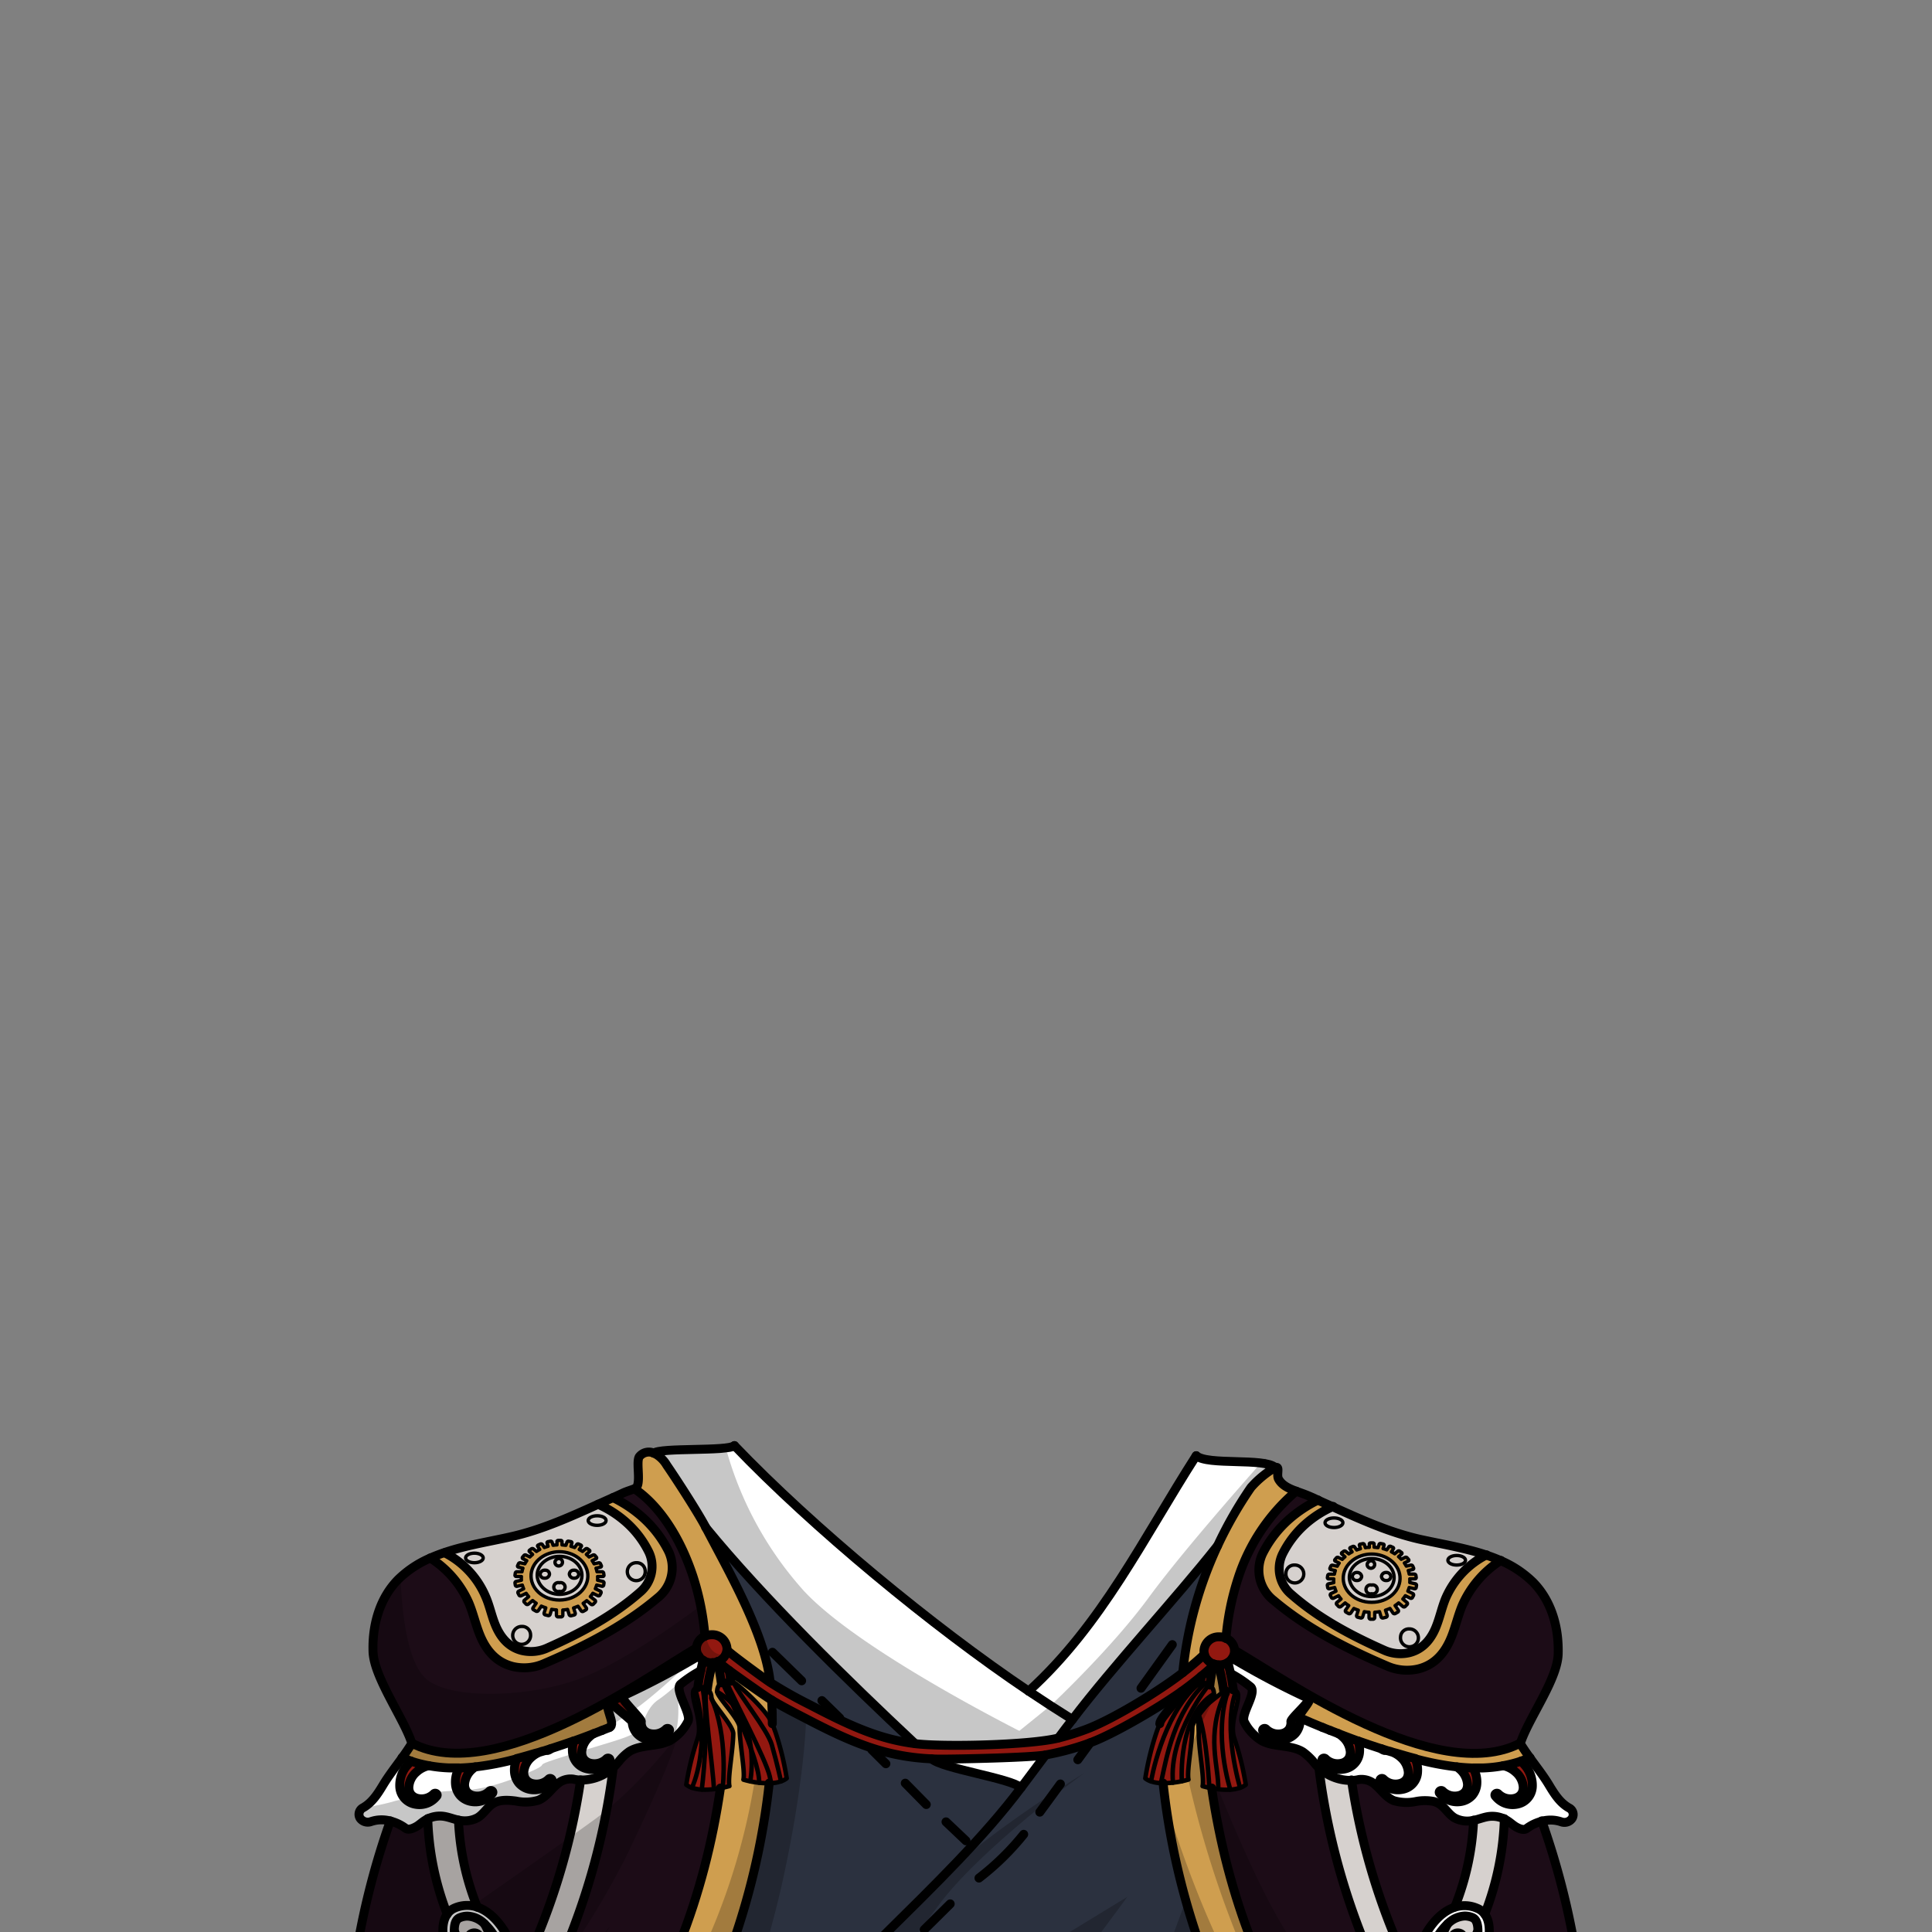 <svg xmlns="http://www.w3.org/2000/svg" viewBox="0 0 432 432">
  <rect x="0" y="0" width="432" height="432" fill="#808080" stroke="none"/>
  <defs>
    <style>.GUNDAN_DESERT_FOX_OUTFIT_DESERT_FOX_OUTFIT_10_cls-1{isolation:isolate;}.GUNDAN_DESERT_FOX_OUTFIT_DESERT_FOX_OUTFIT_10_cls-2{fill:#fff;}.GUNDAN_DESERT_FOX_OUTFIT_DESERT_FOX_OUTFIT_10_cls-3{fill:#931810;}.GUNDAN_DESERT_FOX_OUTFIT_DESERT_FOX_OUTFIT_10_cls-4{fill:#2b313f;}.GUNDAN_DESERT_FOX_OUTFIT_DESERT_FOX_OUTFIT_10_cls-5{fill:#d6d1ce;}.GUNDAN_DESERT_FOX_OUTFIT_DESERT_FOX_OUTFIT_10_cls-6{fill:#1c0c17;}.GUNDAN_DESERT_FOX_OUTFIT_DESERT_FOX_OUTFIT_10_cls-7{fill:#cf9e4f;}.GUNDAN_DESERT_FOX_OUTFIT_DESERT_FOX_OUTFIT_10_cls-10,.GUNDAN_DESERT_FOX_OUTFIT_DESERT_FOX_OUTFIT_10_cls-8,.GUNDAN_DESERT_FOX_OUTFIT_DESERT_FOX_OUTFIT_10_cls-9{fill:none;stroke:#000;stroke-linecap:round;stroke-linejoin:round;}.GUNDAN_DESERT_FOX_OUTFIT_DESERT_FOX_OUTFIT_10_cls-8{stroke-width:2px;}.GUNDAN_DESERT_FOX_OUTFIT_DESERT_FOX_OUTFIT_10_cls-9{stroke-width:0.75px;}.GUNDAN_DESERT_FOX_OUTFIT_DESERT_FOX_OUTFIT_10_cls-11{opacity:0.22;mix-blend-mode:multiply;}</style>
  </defs>
  <g class="GUNDAN_DESERT_FOX_OUTFIT_DESERT_FOX_OUTFIT_10_cls-1">
    <g id="outfit">
      <path class="GUNDAN_DESERT_FOX_OUTFIT_DESERT_FOX_OUTFIT_10_cls-2" d="M208.29,393.28c2.35,2.17,17.61,4.32,20,6.44q2.73-3.66,5.48-7.31c-3.41.62-19.69.93-23.06.93C209.92,393.34,209.11,393.33,208.29,393.28Z" />
      <path class="GUNDAN_DESERT_FOX_OUTFIT_DESERT_FOX_OUTFIT_10_cls-2" d="M267.49,325.5c-11.79,18.4-21.05,37.74-37.47,52.65-21.41-14.39-48.31-36.63-65.8-54.91-1.49,1.34-16.58.38-18.06,1.71l.24.09a7,7,0,0,1,2.68,2.62c2.11,3.06,7,10.61,8.71,13.88,12.84,15.71,31.78,34.26,46.78,48.3,6.22.78,25.67.36,32.12-1.26,1-1.37,2.06-2.73,3.11-4.09,9.11-12,23.08-27,32.44-38.85a90.42,90.42,0,0,1,7.48-13.08,22.35,22.35,0,0,1,5.18-4.33l.24-.1C282.7,325.94,269.94,327.71,267.49,325.5Z" />
      <path class="GUNDAN_DESERT_FOX_OUTFIT_DESERT_FOX_OUTFIT_10_cls-3" d="M276,388.69c-1.35-3.85,2.07-9.69.36-10.59a3,3,0,0,0-.61-.23h0c-.17-1.36-.39-2.63-.64-3.75-.19-.87-.39-1.66-.58-2.35a3.34,3.34,0,0,0,1-1,3,3,0,0,0,.5-1.63,1,1,0,0,0,0-.17,3.12,3.12,0,0,0-1.93-2.64,3.61,3.61,0,0,0-1.49-.31,3.29,3.29,0,0,0-3.42,3.12,2.69,2.69,0,0,0,.09.7Q267,372,264.47,374c-5.22,4.07-15.59,10.38-21.37,12.58-.49.19-1,.37-1.48.54q-2.44.86-4.93,1.49c-6.45,1.62-25.9,2-32.12,1.26a44.83,44.83,0,0,1-5.7-1.1c-6.36-1.66-12.38-4.78-17.7-7.54a97,97,0,0,1-9-5.07c-1.65-1.09-8.2-5.89-9.63-7.21a1.23,1.23,0,0,0,0-.27,3.29,3.29,0,0,0-3.42-3.12,3.68,3.68,0,0,0-1.49.31,3.12,3.12,0,0,0-1.93,2.64,1,1,0,0,0,0,.17,3,3,0,0,0,.5,1.63,3.34,3.34,0,0,0,1,1c-.19.69-.39,1.48-.58,2.35-.25,1.12-.47,2.39-.64,3.75h0a3,3,0,0,0-.61.23c-1.71.9,1.93,7.26.58,11.11a64.29,64.29,0,0,0-2.55,10.38,4.47,4.47,0,0,0,1.28.68,8.87,8.87,0,0,0,2.19.39,17.37,17.37,0,0,0,2.7-.1l1.47-.23.52-.09c.6-.13,1.1-.26,1.49-.37-.41-1.81.79-7.76.86-11.7,0-1.78-4.79-6.85-4.89-8a2.4,2.4,0,0,0-.91-2,42.66,42.66,0,0,1,1.19-5.94,3.39,3.39,0,0,0,1.06-.22,39,39,0,0,1,.86,4.73,2.42,2.42,0,0,0-.9,2c-.09,1.11,5,6.19,5,8,.06,3.93,1.27,9.89.86,11.69.38.12.89.25,1.49.38s1.27.23,2,.32a18.07,18.07,0,0,0,2.21.1,4,4,0,0,0,.49,0,8.1,8.1,0,0,0,2.2-.39,4.16,4.16,0,0,0,1.27-.67,63.66,63.66,0,0,0-2.54-10.39c-.23-.64-.45-1.24-.68-1.82h0c-1.12-2.88-7.25-8.53-8.67-9.27a4.17,4.17,0,0,0-.6-.24c-.11-.83-.23-1.63-.37-2.38,1.46,1.09,7.94,5.68,9.49,6.61,2.32,1.38,4.69,2.61,6.94,3.77,5.48,2.85,11.7,6.07,18.45,7.83a49.35,49.35,0,0,0,10.36,1.54c.82.05,1.63.06,2.45.06,3.37,0,19.65-.31,23.06-.93a59.93,59.93,0,0,0,9.06-2.39l.9-.33c5.41-2,15.43-7.91,20.41-11.45,1.51-1.09,3-2.23,4.45-3.45-.08.53-.17,1.08-.24,1.64a4.17,4.17,0,0,0-.6.24c-1.42.74-7.33,5.86-8.45,8.75h0c-.23.58-.45,1.18-.68,1.82a63.66,63.66,0,0,0-2.54,10.39,4.16,4.16,0,0,0,1.27.67,8.1,8.1,0,0,0,2.2.39,4,4,0,0,0,.49,0,18.07,18.07,0,0,0,2.21-.1c.71-.09,1.39-.21,2-.32s1.11-.26,1.49-.38c-.41-1.8.8-7.76.86-11.69,0-1.78,4.91-6.34,4.82-7.45a2.42,2.42,0,0,0-.9-2,37.48,37.48,0,0,1,.76-4.32c0-.14.07-.28.1-.41a1.84,1.84,0,0,0,.25.09,4.28,4.28,0,0,0,.81.13,42.79,42.79,0,0,1,1.19,5.93c-.6.41-5.59,4.18-5.65,5.09-.1,1.11.05,2.57.07,4.35.07,3.94,1.27,9.89.86,11.7.39.11.89.24,1.49.37l.52.09,1.47.23a17.33,17.33,0,0,0,2.7.1,8.87,8.87,0,0,0,2.19-.39,4.29,4.29,0,0,0,1.27-.68A63.67,63.67,0,0,0,276,388.69Z" />
      <path class="GUNDAN_DESERT_FOX_OUTFIT_DESERT_FOX_OUTFIT_10_cls-4" d="M181.17,381.2c5.32,2.76,11.34,5.88,17.7,7.54a44.83,44.83,0,0,0,5.7,1.1c-15-14-33.94-32.59-46.78-48.3,5.07,9.73,13.25,23.87,14.4,34.59A97,97,0,0,0,181.17,381.2Z" />
      <path class="GUNDAN_DESERT_FOX_OUTFIT_DESERT_FOX_OUTFIT_10_cls-4" d="M243.1,386.55c5.78-2.2,16.15-8.51,21.37-12.58a87.32,87.32,0,0,1,7.77-28.33c-9.36,11.85-23.33,26.86-32.44,38.85-1.05,1.36-2.08,2.72-3.11,4.09q2.49-.63,4.93-1.49C242.11,386.92,242.61,386.74,243.1,386.55Z" />
      <path class="GUNDAN_DESERT_FOX_OUTFIT_DESERT_FOX_OUTFIT_10_cls-4" d="M260.07,398.71a4,4,0,0,1-.49,0,8.1,8.1,0,0,1-2.2-.39,4.16,4.16,0,0,1-1.27-.67,63.66,63.66,0,0,1,2.54-10.39c.23-.64.45-1.24.68-1.82h0c0-1.36,4.77-5.82,4.84-7.18-5,3.54-15,9.45-20.41,11.45l-.9.33a59.93,59.93,0,0,1-9.06,2.39q-2.76,3.64-5.48,7.31c-2.42-2.12-17.68-4.27-20-6.44a49.35,49.35,0,0,1-10.36-1.54c-6.75-1.76-13-5-18.45-7.83-2.25-1.16-4.62-2.39-6.94-3.77q.17,2.64.15,5.28h0c.23.58.45,1.18.68,1.82a63.66,63.66,0,0,1,2.54,10.39,4.16,4.16,0,0,1-1.27.67,8.1,8.1,0,0,1-2.2.39,4,4,0,0,1-.49,0,161.59,161.59,0,0,1-23.25,67.58H283.32A161.46,161.46,0,0,1,260.07,398.71Z" />
      <path class="GUNDAN_DESERT_FOX_OUTFIT_DESERT_FOX_OUTFIT_10_cls-2" d="M332,428h0a3.86,3.86,0,0,0-1.76-1.38,7,7,0,0,0-5-.22c-2.46.8-4.78,2.95-6.65,6.28a1.12,1.12,0,0,0,.29,1.41A10.6,10.6,0,0,0,321,435.2c.65.29,1.39.59,2.17.89-.51,1-1.06,2-1.52,2.72a1.12,1.12,0,0,0,.48,1.6,1.44,1.44,0,0,0,.64.16,1.3,1.3,0,0,0,1.11-.6c.52-.82,1.12-1.94,1.69-3l1.87.66c1.22.41,2.23.73,2.69.88a1.33,1.33,0,0,0,1.64-.71C332.06,437,334.24,431.09,332,428Zm-2.31,7.85-1.12-.36-2-.68.51-1a1.14,1.14,0,0,0-.66-1.54,1.32,1.32,0,0,0-1.69.6s-.23.44-.55,1.09c-.8-.3-1.5-.58-2.08-.83l-.67-.29a13.22,13.22,0,0,1,2.17-2.66,5.71,5.71,0,0,1,3.83-1.76,4.46,4.46,0,0,1,1.7.35c1,.4,1.27,1.62,1.23,3.06A15.91,15.91,0,0,1,329.72,435.88Z" />
      <path class="GUNDAN_DESERT_FOX_OUTFIT_DESERT_FOX_OUTFIT_10_cls-2" d="M106.72,426.42a7,7,0,0,0-5,.22A3.86,3.86,0,0,0,100,428h0c-2.21,3.06,0,9,.27,9.76a1.33,1.33,0,0,0,1.64.71c.46-.15,1.47-.47,2.69-.88l1.87-.66c.56,1.07,1.17,2.19,1.68,3a1.33,1.33,0,0,0,1.12.6,1.44,1.44,0,0,0,.64-.16,1.13,1.13,0,0,0,.48-1.6c-.46-.72-1-1.73-1.52-2.72.78-.3,1.52-.6,2.17-.89a10.6,10.6,0,0,0,2-1.09,1.12,1.12,0,0,0,.29-1.41C111.5,429.37,109.18,427.22,106.72,426.42Zm3.13,6.71c-.58.25-1.29.53-2.09.84-.31-.65-.53-1.09-.54-1.1a1.32,1.32,0,0,0-1.69-.6,1.13,1.13,0,0,0-.66,1.54l.51,1-2,.68-1.12.36a15.91,15.91,0,0,1-.71-4.05c0-1.44.27-2.66,1.23-3.06a4.46,4.46,0,0,1,1.7-.35,5.71,5.71,0,0,1,3.83,1.76,13.22,13.22,0,0,1,2.17,2.66Z" />
      <path class="GUNDAN_DESERT_FOX_OUTFIT_DESERT_FOX_OUTFIT_10_cls-5" d="M324.8,432.87a1.32,1.32,0,0,1,1.69-.6,1.14,1.14,0,0,1,.66,1.54l-.51,1,2,.68q1-1.83,1.83-3.69c0-1.44-.27-2.66-1.23-3.06a4.46,4.46,0,0,0-1.7-.35,5.71,5.71,0,0,0-3.83,1.76c-.48,1-1,2-1.5,2.95.58.25,1.28.53,2.08.83C324.57,433.31,324.79,432.88,324.8,432.87Z" />
      <path class="GUNDAN_DESERT_FOX_OUTFIT_DESERT_FOX_OUTFIT_10_cls-5" d="M102.82,428.77c-1,.4-1.27,1.62-1.23,3.06q.85,1.86,1.83,3.69l2-.68-.51-1a1.13,1.13,0,0,1,.66-1.54,1.32,1.32,0,0,1,1.69.6s.23.45.54,1.1c.8-.31,1.51-.59,2.09-.84-.53-1-1-2-1.5-2.95a5.71,5.71,0,0,0-3.83-1.76A4.46,4.46,0,0,0,102.82,428.77Z" />
      <path class="GUNDAN_DESERT_FOX_OUTFIT_DESERT_FOX_OUTFIT_10_cls-5" d="M333,406.1c-1.2.13-2.33.64-3.52.87a59,59,0,0,1-4.2,19.45,7,7,0,0,1,5,.22A3.86,3.86,0,0,1,332,428a63.91,63.91,0,0,0,4.35-21.35A6.55,6.55,0,0,0,333,406.1Z" />
      <path class="GUNDAN_DESERT_FOX_OUTFIT_DESERT_FOX_OUTFIT_10_cls-5" d="M327.43,437.62l-1.87-.66c-.57,1.07-1.17,2.19-1.69,3a1.3,1.3,0,0,1-1.11.6,1.44,1.44,0,0,1-.64-.16,1.12,1.12,0,0,1-.48-1.6c.46-.72,1-1.73,1.52-2.72-.78-.3-1.52-.6-2.17-.89a63.48,63.48,0,0,1-4.9,7.13A148.25,148.25,0,0,1,302.19,398a10.44,10.44,0,0,1-7.21-2.76l-.09-.09a154.24,154.24,0,0,0,16.38,52.57q1.49,2.86,3.09,5.67,3.78,6.62,8.21,12.9h8.22a154.38,154.38,0,0,1-11.38-17.61A69.29,69.29,0,0,0,327.43,437.62Z" />
      <path class="GUNDAN_DESERT_FOX_OUTFIT_DESERT_FOX_OUTFIT_10_cls-5" d="M106.72,426.42a59,59,0,0,1-4.2-19.45c-1.19-.23-2.32-.74-3.52-.87a6.55,6.55,0,0,0-3.36.57A63.91,63.91,0,0,0,100,428a3.86,3.86,0,0,1,1.76-1.38A7,7,0,0,1,106.72,426.42Z" />
      <path class="GUNDAN_DESERT_FOX_OUTFIT_DESERT_FOX_OUTFIT_10_cls-5" d="M129.83,398a148.25,148.25,0,0,1-13.9,44.33,63.48,63.48,0,0,1-4.9-7.13c-.65.29-1.39.59-2.17.89.51,1,1.06,2,1.52,2.72a1.13,1.13,0,0,1-.48,1.6,1.44,1.44,0,0,1-.64.16,1.33,1.33,0,0,1-1.12-.6c-.51-.82-1.12-1.94-1.68-3l-1.87.66a69.29,69.29,0,0,0,8,11.06,154.38,154.38,0,0,1-11.38,17.61h8.22q4.44-6.29,8.21-12.9c1.06-1.87,2.1-3.76,3.09-5.67a154.24,154.24,0,0,0,16.38-52.57l-.09.09A10.44,10.44,0,0,1,129.83,398Z" />
      <path class="GUNDAN_DESERT_FOX_OUTFIT_DESERT_FOX_OUTFIT_10_cls-6" d="M329.72,435.88a15.91,15.91,0,0,0,.71-4.05q-.85,1.86-1.83,3.69Z" />
      <path class="GUNDAN_DESERT_FOX_OUTFIT_DESERT_FOX_OUTFIT_10_cls-6" d="M322.17,433.13c.53-1,1-2,1.5-2.95a13.22,13.22,0,0,0-2.17,2.66Z" />
      <path class="GUNDAN_DESERT_FOX_OUTFIT_DESERT_FOX_OUTFIT_10_cls-6" d="M109.85,433.13l.67-.29a13.22,13.22,0,0,0-2.17-2.66C108.83,431.17,109.32,432.16,109.85,433.13Z" />
      <path class="GUNDAN_DESERT_FOX_OUTFIT_DESERT_FOX_OUTFIT_10_cls-6" d="M103.42,435.52q-1-1.83-1.83-3.69a15.91,15.91,0,0,0,.71,4.05Z" />
      <path class="GUNDAN_DESERT_FOX_OUTFIT_DESERT_FOX_OUTFIT_10_cls-6" d="M344.74,407.16a9.69,9.69,0,0,0-3.38,1.61c-.64.47-1.62.07-2.32-.32s-1.26-.94-1.93-1.37a6.51,6.51,0,0,0-.73-.41A63.91,63.91,0,0,1,332,428h0c2.21,3.06,0,9-.27,9.76a1.33,1.33,0,0,1-1.64.71c-.46-.15-1.47-.47-2.69-.88a69.29,69.29,0,0,1-8,11.06,154.38,154.38,0,0,0,11.38,17.61H354.6A171.4,171.4,0,0,0,344.74,407.16Z" />
      <path class="GUNDAN_DESERT_FOX_OUTFIT_DESERT_FOX_OUTFIT_10_cls-6" d="M311.27,447.72a154.24,154.24,0,0,1-16.38-52.57,9.25,9.25,0,0,1-.86-.91,13.15,13.15,0,0,0-2.7-2.62c-1.78-1.11-4.07-1.18-6.22-1.56a9.84,9.84,0,0,1-2.84-.86,10.41,10.41,0,0,1-4-4.23c-1-1.66,2.86-6.52,1.4-7.88a27.86,27.86,0,0,0-4.5-3c.25,1.12.47,2.39.64,3.75h0a3,3,0,0,1,.61.23c1.71.9-1.71,6.74-.36,10.59a63.67,63.67,0,0,1,2.54,10.38,4.29,4.29,0,0,1-1.27.68,8.87,8.87,0,0,1-2.19.39,17.33,17.33,0,0,1-2.7-.1l-1.47-.23c3.48,23.91,11.94,47,27.24,66.48h24.4q-4.44-6.29-8.21-12.9Q312.76,450.59,311.27,447.72Z" />
      <path class="GUNDAN_DESERT_FOX_OUTFIT_DESERT_FOX_OUTFIT_10_cls-6" d="M321,435.2a10.6,10.6,0,0,1-2.05-1.09,1.12,1.12,0,0,1-.29-1.41c1.87-3.33,4.19-5.48,6.65-6.28A59,59,0,0,0,329.5,407a2.66,2.66,0,0,1-.37.07,6,6,0,0,1-3.89-.61c-1.44-.86-2.19-2.47-3.67-3.28a4.86,4.86,0,0,0-1-.4,10.53,10.53,0,0,0-3.92,0,10.2,10.2,0,0,1-5-.18c-1.49-.62-2.45-1.92-3.55-3l-.37-.34a4.59,4.59,0,0,0-3.89-1.38,7.26,7.26,0,0,1-1.67.2,148.25,148.25,0,0,0,13.9,44.33A63.48,63.48,0,0,0,321,435.2Z" />
      <path class="GUNDAN_DESERT_FOX_OUTFIT_DESERT_FOX_OUTFIT_10_cls-6" d="M113.37,432.7a1.12,1.12,0,0,1-.29,1.41,10.6,10.6,0,0,1-2,1.09,63.48,63.48,0,0,0,4.9,7.13A148.25,148.25,0,0,0,129.83,398a7.26,7.26,0,0,1-1.67-.2,4.47,4.47,0,0,0-3.69,1.2c-.2.17-.39.34-.57.52-1.1,1.09-2.06,2.39-3.56,3a10.15,10.15,0,0,1-5,.18c-1.67-.21-3.48-.35-4.92.44a4.79,4.79,0,0,0-.53.34c-1.15.86-1.88,2.19-3.14,2.94a6,6,0,0,1-3.89.61,2.66,2.66,0,0,1-.37-.07,59,59,0,0,0,4.2,19.45C109.18,427.22,111.5,429.37,113.37,432.7Z" />
      <path class="GUNDAN_DESERT_FOX_OUTFIT_DESERT_FOX_OUTFIT_10_cls-6" d="M104.59,437.62c-1.22.41-2.23.73-2.69.88a1.33,1.33,0,0,1-1.64-.71c-.3-.78-2.48-6.7-.27-9.76h0a63.91,63.91,0,0,1-4.35-21.35,6.51,6.51,0,0,0-.73.41c-.67.43-1.23,1-1.93,1.37s-1.68.79-2.32.32a9.69,9.69,0,0,0-3.38-1.61,171.4,171.4,0,0,0-9.86,59.13h23.81a154.38,154.38,0,0,0,11.38-17.61A69.29,69.29,0,0,1,104.59,437.62Z" />
      <path class="GUNDAN_DESERT_FOX_OUTFIT_DESERT_FOX_OUTFIT_10_cls-6" d="M155.42,377.58a3,3,0,0,1,.61-.23h0c.17-1.36.39-2.63.64-3.75a27.86,27.86,0,0,0-4.5,3c-1.46,1.36,2.62,6.74,1.62,8.4a10.41,10.41,0,0,1-4,4.23,9.84,9.84,0,0,1-2.84.86c-2.15.38-4.44.45-6.23,1.56a10.82,10.82,0,0,0-2.28,2.15c-.41.47-.82,1-1.27,1.38a154.24,154.24,0,0,1-16.38,52.57c-1,1.91-2,3.8-3.09,5.67q-3.78,6.62-8.21,12.9h24.39c15.31-19.51,23.76-42.57,27.25-66.48l-1.47.23a17.37,17.37,0,0,1-2.7.1,8.87,8.87,0,0,1-2.19-.39,4.47,4.47,0,0,1-1.28-.68A64.29,64.29,0,0,1,156,388.69C157.35,384.84,153.71,378.48,155.42,377.58Z" />
      <path class="GUNDAN_DESERT_FOX_OUTFIT_DESERT_FOX_OUTFIT_10_cls-3" d="M341,394.64a7.49,7.49,0,0,0-.84-.85,26.38,26.38,0,0,1-4,1,5.9,5.9,0,0,1,2.77,1.43,4.8,4.8,0,0,1,1.68,3.21,2.63,2.63,0,0,1-.37,1.64,2.56,2.56,0,0,1-1.42,1,3.88,3.88,0,0,1-3.79-1,.44.44,0,0,0-.6,0,.36.36,0,0,0-.06.51,5.06,5.06,0,0,0,2,1.54,4.9,4.9,0,0,0,2.77.29,4.17,4.17,0,0,0,3.51-3.92A6.88,6.88,0,0,0,341,394.64Z" />
      <path class="GUNDAN_DESERT_FOX_OUTFIT_DESERT_FOX_OUTFIT_10_cls-3" d="M292.65,379.78c.41.65-4.07,4.45-4,5.17a2.68,2.68,0,0,1-.37,1.64,2.63,2.63,0,0,1-1.43,1,3.87,3.87,0,0,1-3.78-1,.46.46,0,0,0-.6,0,.37.37,0,0,0-.06.53,5.21,5.21,0,0,0,2,1.54,5.73,5.73,0,0,0,.92.27,4.85,4.85,0,0,0,1.86,0,4.36,4.36,0,0,0,2.5-1.39,4.4,4.4,0,0,0,1-2.53,4.93,4.93,0,0,0,0-.86C289.77,383.72,293.57,380.21,292.65,379.78Z" />
      <path class="GUNDAN_DESERT_FOX_OUTFIT_DESERT_FOX_OUTFIT_10_cls-3" d="M325.77,395.08a7.33,7.33,0,0,1,.68.54,5,5,0,0,1,1.68,3.21,2.68,2.68,0,0,1-.37,1.64,2.57,2.57,0,0,1-1.42,1,3.88,3.88,0,0,1-3.79-1,.46.46,0,0,0-.6,0,.36.36,0,0,0-.06.51,5.12,5.12,0,0,0,.91.89,5.28,5.28,0,0,0,1.14.65,4.9,4.9,0,0,0,2.77.29,4.33,4.33,0,0,0,2.51-1.39,4.39,4.39,0,0,0,1-2.53,6.21,6.21,0,0,0-.83-3.55C328.17,395.29,327,395.22,325.77,395.08Z" />
      <path class="GUNDAN_DESERT_FOX_OUTFIT_DESERT_FOX_OUTFIT_10_cls-3" d="M299.25,387.64a5.2,5.2,0,0,1,1,.74,5,5,0,0,1,1.67,3.21,2.75,2.75,0,0,1-.36,1.64,2.63,2.63,0,0,1-1.43,1,3.84,3.84,0,0,1-3.78-1,.47.47,0,0,0-.61,0,.37.37,0,0,0-.06.52c.07.07.13.16.2.23a4.92,4.92,0,0,0,1.85,1.3,4.82,4.82,0,0,0,2.77.29,4.12,4.12,0,0,0,3.5-3.92,6.13,6.13,0,0,0-.29-2.33Q301.48,388.51,299.25,387.64Z" />
      <path class="GUNDAN_DESERT_FOX_OUTFIT_DESERT_FOX_OUTFIT_10_cls-3" d="M312.34,392.11c-1.17-.35-2.34-.72-3.5-1.09a1.67,1.67,0,0,0,.78.41l.22,0a6,6,0,0,1,3.37,1.53,4.91,4.91,0,0,1,1.68,3.21,2.65,2.65,0,0,1-.37,1.63,2.56,2.56,0,0,1-1.42,1,3.85,3.85,0,0,1-3.79-1,.45.45,0,0,0-.6,0,.36.36,0,0,0-.06.51,5,5,0,0,0,2.05,1.54,4.9,4.9,0,0,0,2.77.29,4.12,4.12,0,0,0,3.5-3.92,6.1,6.1,0,0,0-.55-3C315.05,392.91,313.69,392.51,312.34,392.11Z" />
      <path class="GUNDAN_DESERT_FOX_OUTFIT_DESERT_FOX_OUTFIT_10_cls-3" d="M149,386.59a3.86,3.86,0,0,1-3.78,1,2.61,2.61,0,0,1-1.42-1,2.68,2.68,0,0,1-.37-1.64c.05-.72-4.65-5-4.24-5.68-.92.42-1.86.84-2.79,1.24,0,.29,4.93,4.19,4.95,4.48a4.12,4.12,0,0,0,3.5,3.92,4.85,4.85,0,0,0,1.86,0,5.07,5.07,0,0,0,.91-.27,5.17,5.17,0,0,0,2-1.54.37.37,0,0,0-.06-.53A.47.47,0,0,0,149,386.59Z" />
      <path class="GUNDAN_DESERT_FOX_OUTFIT_DESERT_FOX_OUTFIT_10_cls-3" d="M135.65,393.23a3.85,3.85,0,0,1-3.79,1,2.64,2.64,0,0,1-1.42-1,2.75,2.75,0,0,1-.36-1.64,5,5,0,0,1,1.67-3.21,5.13,5.13,0,0,1,1-.74q-2.22.87-4.47,1.66a6.13,6.13,0,0,0-.29,2.33,4.12,4.12,0,0,0,3.5,3.92,4.78,4.78,0,0,0,2.76-.29,5.09,5.09,0,0,0,2.06-1.53.38.38,0,0,0-.06-.52A.47.47,0,0,0,135.65,393.23Z" />
      <path class="GUNDAN_DESERT_FOX_OUTFIT_DESERT_FOX_OUTFIT_10_cls-3" d="M122.71,397.84a3.85,3.85,0,0,1-3.79,1,2.53,2.53,0,0,1-1.42-1,2.65,2.65,0,0,1-.37-1.63,4.91,4.91,0,0,1,1.68-3.21,6,6,0,0,1,3.37-1.53l.22,0a1.67,1.67,0,0,0,.78-.41c-1.16.37-2.33.74-3.5,1.09-1.35.4-2.71.8-4.08,1.15a6.1,6.1,0,0,0-.55,3,4.46,4.46,0,0,0,1,2.53,4.39,4.39,0,0,0,2.5,1.39,4.93,4.93,0,0,0,2.78-.29A5.13,5.13,0,0,0,123,398.8a4.69,4.69,0,0,0,.42-.47.36.36,0,0,0-.06-.51A.45.45,0,0,0,122.71,397.84Z" />
      <path class="GUNDAN_DESERT_FOX_OUTFIT_DESERT_FOX_OUTFIT_10_cls-3" d="M109.47,400.47a3.88,3.88,0,0,1-3.79,1,2.57,2.57,0,0,1-1.42-1,2.68,2.68,0,0,1-.37-1.64,5,5,0,0,1,1.68-3.21,7.33,7.33,0,0,1,.68-.54c-1.2.14-2.4.21-3.61.24a6.21,6.21,0,0,0-.83,3.55,4.39,4.39,0,0,0,1,2.53,4.33,4.33,0,0,0,2.51,1.39,4.9,4.9,0,0,0,2.32-.12,3.47,3.47,0,0,0,.45-.17,5.13,5.13,0,0,0,2-1.54.36.36,0,0,0-.06-.51A.46.46,0,0,0,109.47,400.47Z" />
      <path class="GUNDAN_DESERT_FOX_OUTFIT_DESERT_FOX_OUTFIT_10_cls-3" d="M97,401.09a3.88,3.88,0,0,1-3.79,1,2.62,2.62,0,0,1-1.43-1,2.69,2.69,0,0,1-.36-1.64,4.8,4.8,0,0,1,1.68-3.21,5.92,5.92,0,0,1,2.76-1.43,26.57,26.57,0,0,1-4-1,6.74,6.74,0,0,0-.84.85,6.84,6.84,0,0,0-1.72,4.85,4.17,4.17,0,0,0,3.51,3.92,4.9,4.9,0,0,0,2.77-.29,5.06,5.06,0,0,0,2-1.54.36.36,0,0,0-.06-.51A.44.44,0,0,0,97,401.09Z" />
      <path class="GUNDAN_DESERT_FOX_OUTFIT_DESERT_FOX_OUTFIT_10_cls-2" d="M351,404.26c-2.15-1.16-3.45-3.25-4.65-5.24s-2.77-4-4.21-6c-.65.29-1.31.54-2,.78a7.49,7.49,0,0,1,.84.85,6.88,6.88,0,0,1,1.72,4.85,4.17,4.17,0,0,1-3.51,3.92,4.9,4.9,0,0,1-2.77-.29,5.06,5.06,0,0,1-2-1.54.36.36,0,0,1,.06-.51.44.44,0,0,1,.6,0,3.88,3.88,0,0,0,3.79,1,2.56,2.56,0,0,0,1.42-1,2.63,2.63,0,0,0,.37-1.64,4.8,4.8,0,0,0-1.68-3.21,5.9,5.9,0,0,0-2.77-1.43,30.7,30.7,0,0,1-4.58.5c-.73,0-1.45,0-2.18,0a6.21,6.21,0,0,1,.83,3.55,4.39,4.39,0,0,1-1,2.53,4.33,4.33,0,0,1-2.51,1.39,4.9,4.9,0,0,1-2.77-.29,5.28,5.28,0,0,1-1.14-.65,5.12,5.12,0,0,1-.91-.89.36.36,0,0,1,.06-.51.46.46,0,0,1,.6,0,3.88,3.88,0,0,0,3.79,1,2.57,2.57,0,0,0,1.42-1,2.68,2.68,0,0,0,.37-1.64,5,5,0,0,0-1.68-3.21,7.33,7.33,0,0,0-.68-.54,62.51,62.51,0,0,1-9.35-1.82,6.1,6.1,0,0,1,.55,3,4.12,4.12,0,0,1-3.5,3.92,4.9,4.9,0,0,1-2.77-.29,5,5,0,0,1-2.05-1.54.36.36,0,0,1,.06-.51.45.45,0,0,1,.6,0,3.85,3.85,0,0,0,3.79,1,2.56,2.56,0,0,0,1.42-1,2.65,2.65,0,0,0,.37-1.63,4.91,4.91,0,0,0-1.68-3.21,6,6,0,0,0-3.37-1.53l-.22,0a1.67,1.67,0,0,1-.78-.41c-1.72-.55-3.42-1.13-5.11-1.72a6.13,6.13,0,0,1,.29,2.33,4.12,4.12,0,0,1-3.5,3.92,4.82,4.82,0,0,1-2.77-.29,4.92,4.92,0,0,1-1.85-1.3c-.07-.07-.13-.16-.2-.23a.37.37,0,0,1,.06-.52.47.47,0,0,1,.61,0,3.84,3.84,0,0,0,3.78,1,2.63,2.63,0,0,0,1.43-1,2.75,2.75,0,0,0,.36-1.64,5,5,0,0,0-1.67-3.21,5.2,5.2,0,0,0-1-.74l-1.8-.69h0c-.57-.21-1.14-.44-1.69-.67h0q-2.55-1-5.05-2.14a4.93,4.93,0,0,1,0,.86,4.4,4.4,0,0,1-1,2.53,4.36,4.36,0,0,1-2.5,1.39,4.85,4.85,0,0,1-1.86,0,5.73,5.73,0,0,1-.92-.27,5.21,5.21,0,0,1-2-1.54.37.37,0,0,1,.06-.53.46.46,0,0,1,.6,0,3.87,3.87,0,0,0,3.78,1,2.63,2.63,0,0,0,1.43-1,2.68,2.68,0,0,0,.37-1.64c-.05-.72,4.43-4.52,4-5.17a181.18,181.18,0,0,1-17.08-9,3.34,3.34,0,0,1-1,1c.19.69.39,1.48.58,2.35a27.86,27.86,0,0,1,4.5,3c1.46,1.36-2.4,6.22-1.4,7.88a10.41,10.41,0,0,0,4,4.23,9.84,9.84,0,0,0,2.84.86c2.15.38,4.44.45,6.22,1.56a13.15,13.15,0,0,1,2.7,2.62,9.25,9.25,0,0,0,.86.91l.09.09a10.44,10.44,0,0,0,7.21,2.76,7.26,7.26,0,0,0,1.67-.2,4.59,4.59,0,0,1,3.89,1.38l.37.34c1.1,1.09,2.06,2.39,3.55,3a10.2,10.2,0,0,0,5,.18,10.53,10.53,0,0,1,3.92,0,4.86,4.86,0,0,1,1,.4c1.48.81,2.23,2.42,3.67,3.28a6,6,0,0,0,3.89.61,2.66,2.66,0,0,0,.37-.07c1.19-.23,2.32-.74,3.52-.87a6.24,6.24,0,0,1,4.09,1c.67.43,1.23,1,1.93,1.37s1.68.79,2.32.32a9.69,9.69,0,0,1,3.38-1.61,7.36,7.36,0,0,1,4.36.13,2.08,2.08,0,0,0,2.4-.76A1.64,1.64,0,0,0,351,404.26Z" />
      <path class="GUNDAN_DESERT_FOX_OUTFIT_DESERT_FOX_OUTFIT_10_cls-2" d="M156.23,370.28a184.9,184.9,0,0,1-17.08,9c-.41.64,4.29,5,4.24,5.68a2.68,2.68,0,0,0,.37,1.64,2.61,2.61,0,0,0,1.42,1,3.86,3.86,0,0,0,3.78-1,.47.47,0,0,1,.61,0,.37.37,0,0,1,.06.53,5.17,5.17,0,0,1-2,1.54,5.07,5.07,0,0,1-.91.27,4.85,4.85,0,0,1-1.86,0,4.12,4.12,0,0,1-3.5-3.92c0-.29-5-4.19-4.95-4.48-1.67.75,1.61,5.07-.09,5.76h0c-.56.23-1.12.46-1.69.67h0l-1.8.69a5.13,5.13,0,0,0-1,.74,5,5,0,0,0-1.67,3.21,2.75,2.75,0,0,0,.36,1.64,2.64,2.64,0,0,0,1.42,1,3.85,3.85,0,0,0,3.79-1,.47.47,0,0,1,.61,0,.38.38,0,0,1,.06.52,5.09,5.09,0,0,1-2.06,1.53,4.78,4.78,0,0,1-2.76.29,4.12,4.12,0,0,1-3.5-3.92,6.13,6.13,0,0,1,.29-2.33c-1.69.59-3.39,1.17-5.11,1.72a1.67,1.67,0,0,1-.78.41l-.22,0a6,6,0,0,0-3.37,1.53,4.91,4.91,0,0,0-1.68,3.21,2.65,2.65,0,0,0,.37,1.63,2.53,2.53,0,0,0,1.42,1,3.85,3.85,0,0,0,3.79-1,.45.45,0,0,1,.6,0,.36.36,0,0,1,.06.51,4.69,4.69,0,0,1-.42.47,5.13,5.13,0,0,1-1.63,1.07,4.93,4.93,0,0,1-2.78.29,4.39,4.39,0,0,1-2.5-1.39,4.46,4.46,0,0,1-1-2.53,6.1,6.1,0,0,1,.55-3,62.51,62.51,0,0,1-9.35,1.82,7.33,7.33,0,0,0-.68.54,5,5,0,0,0-1.68,3.21,2.68,2.68,0,0,0,.37,1.64,2.57,2.57,0,0,0,1.42,1,3.88,3.88,0,0,0,3.79-1,.46.46,0,0,1,.6,0,.36.36,0,0,1,.06.51,5.13,5.13,0,0,1-2,1.54,3.47,3.47,0,0,1-.45.17,4.9,4.9,0,0,1-2.32.12,4.33,4.33,0,0,1-2.51-1.39,4.39,4.39,0,0,1-1-2.53,6.21,6.21,0,0,1,.83-3.55c-.73,0-1.45,0-2.18,0a31,31,0,0,1-4.59-.5,5.92,5.92,0,0,0-2.76,1.43,4.8,4.8,0,0,0-1.68,3.21,2.69,2.69,0,0,0,.36,1.64,2.62,2.62,0,0,0,1.43,1,3.88,3.88,0,0,0,3.79-1,.44.44,0,0,1,.6,0,.36.36,0,0,1,.06.51,5.06,5.06,0,0,1-2,1.54,4.9,4.9,0,0,1-2.77.29,4.17,4.17,0,0,1-3.51-3.92,6.84,6.84,0,0,1,1.72-4.85,6.74,6.74,0,0,1,.84-.85c-.69-.24-1.35-.49-2-.78-1.44,2-3,3.91-4.21,6s-2.5,4.08-4.65,5.24a1.65,1.65,0,0,0-.53,2.27,2.1,2.1,0,0,0,2.41.76,7.35,7.35,0,0,1,4.36-.13,9.69,9.69,0,0,1,3.38,1.61c.64.47,1.62.07,2.32-.32s1.26-.94,1.93-1.37a6.24,6.24,0,0,1,4.09-1c1.2.13,2.33.64,3.52.87a2.66,2.66,0,0,0,.37.07,6,6,0,0,0,3.89-.61c1.26-.75,2-2.08,3.14-2.94a4.79,4.79,0,0,1,.53-.34c1.44-.79,3.25-.65,4.92-.44a10.15,10.15,0,0,0,5-.18c1.5-.62,2.46-1.92,3.56-3,.18-.18.37-.35.57-.52a4.47,4.47,0,0,1,3.69-1.2,7.26,7.26,0,0,0,1.67.2,10.44,10.44,0,0,0,7.21-2.76l.09-.09c.45-.43.86-.91,1.27-1.38a10.82,10.82,0,0,1,2.28-2.15c1.79-1.11,4.08-1.18,6.23-1.56a9.84,9.84,0,0,0,2.84-.86,10.41,10.41,0,0,0,4-4.23c1-1.66-3.08-7-1.62-8.4a27.86,27.86,0,0,1,4.5-3c.19-.87.39-1.66.58-2.35A3.34,3.34,0,0,1,156.23,370.28Z" />
      <path class="GUNDAN_DESERT_FOX_OUTFIT_DESERT_FOX_OUTFIT_10_cls-7" d="M339.94,389.77c-18.7,9.72-52.56-14.2-63.88-20.77a1,1,0,0,1,0,.17,3,3,0,0,1-.5,1.63,181.18,181.18,0,0,0,17.08,9c.92.43-2.88,3.94-1.95,4.35q2.51,1.11,5.05,2.14h0c.55.23,1.12.46,1.69.67h0l1.8.69q2.24.87,4.48,1.66c1.69.59,3.39,1.17,5.11,1.72,1.16.37,2.33.74,3.5,1.09,1.35.4,2.71.8,4.08,1.15a62.51,62.51,0,0,0,9.35,1.82c1.2.14,2.4.21,3.61.24.73,0,1.45,0,2.18,0a30.7,30.7,0,0,0,4.58-.5,26.38,26.38,0,0,0,4-1c.69-.24,1.35-.49,2-.78C341.36,392,340.61,390.88,339.94,389.77Z" />
      <path class="GUNDAN_DESERT_FOX_OUTFIT_DESERT_FOX_OUTFIT_10_cls-7" d="M267.78,376.67a4.17,4.17,0,0,1,.6-.24c.07-.56.16-1.11.24-1.64-1.45,1.22-2.94,2.36-4.45,3.45-.07,1.36-4.84,5.82-4.84,7.18C260.45,382.53,266.36,377.41,267.78,376.67Z" />
      <path class="GUNDAN_DESERT_FOX_OUTFIT_DESERT_FOX_OUTFIT_10_cls-7" d="M163.05,373.53c.14.75.26,1.55.37,2.38a4.17,4.17,0,0,1,.6.24c1.42.74,7.55,6.39,8.67,9.27q0-2.64-.15-5.28C171,379.21,164.51,374.62,163.05,373.53Z" />
      <path class="GUNDAN_DESERT_FOX_OUTFIT_DESERT_FOX_OUTFIT_10_cls-7" d="M155,352.37a59.19,59.19,0,0,1,2.71,13.47,3.68,3.68,0,0,1,1.49-.31,3.29,3.29,0,0,1,3.42,3.12,1.23,1.23,0,0,1,0,.27c1.43,1.32,8,6.12,9.63,7.21-1.15-10.72-9.33-24.86-14.4-34.59-1.69-3.27-6.6-10.82-8.71-13.88A7,7,0,0,0,146.4,325l-.24-.09a2.72,2.72,0,0,0-3.25.85c-.77,1.4.66,6.5-1,7.11C142.55,333.43,150.11,337.93,155,352.37Z" />
      <path class="GUNDAN_DESERT_FOX_OUTFIT_DESERT_FOX_OUTFIT_10_cls-7" d="M269.22,369.17a3.29,3.29,0,0,1,3.42-3.12,3.61,3.61,0,0,1,1.49.31,59.19,59.19,0,0,1,2.71-13.47,42.56,42.56,0,0,1,13-19.46c-1.66-.61-3.22-1.32-4-2.73-.55-1,.42-3-.75-2.57l-.24.1a22.35,22.35,0,0,0-5.18,4.33,90.42,90.42,0,0,0-7.48,13.08A87.32,87.32,0,0,0,264.47,374q2.5-1.92,4.84-4.1A2.69,2.69,0,0,1,269.22,369.17Z" />
      <path class="GUNDAN_DESERT_FOX_OUTFIT_DESERT_FOX_OUTFIT_10_cls-7" d="M270.41,399.72c-.6-.13-1.1-.26-1.49-.37.41-1.81-.79-7.76-.86-11.7,0-1.78-.17-3.24-.07-4.35.06-.91,5.05-4.68,5.65-5.09a42.79,42.79,0,0,0-1.19-5.93,4.28,4.28,0,0,1-.81-.13,2.72,2.72,0,0,1-.35.32,37.48,37.48,0,0,0-.76,4.32,2.42,2.42,0,0,1,.9,2c.09,1.11-4.8,5.67-4.82,7.45-.06,3.93-1.27,9.89-.86,11.69-.38.12-.89.25-1.49.38s-1.27.23-2,.32a18.07,18.07,0,0,1-2.21.1,161.46,161.46,0,0,0,23.25,67.58h14.85c-15.3-19.51-23.76-42.57-27.24-66.48Z" />
      <path class="GUNDAN_DESERT_FOX_OUTFIT_DESERT_FOX_OUTFIT_10_cls-7" d="M167.76,398.29c-.6-.13-1.11-.26-1.49-.38.41-1.8-.8-7.76-.86-11.69,0-1.78-5.13-6.86-5-8a2.42,2.42,0,0,1,.9-2,39,39,0,0,0-.86-4.73,3.39,3.39,0,0,1-1.06.22,42.66,42.66,0,0,0-1.19,5.94,2.4,2.4,0,0,1,.91,2c.1,1.11,4.91,6.18,4.89,8-.07,3.94-1.27,9.89-.86,11.7-.39.11-.89.24-1.49.37l-.52.09c-3.49,23.91-11.94,47-27.25,66.48H148.7A161.59,161.59,0,0,0,172,398.71a18.07,18.07,0,0,1-2.21-.1C169,398.52,168.34,398.4,167.76,398.29Z" />
      <path class="GUNDAN_DESERT_FOX_OUTFIT_DESERT_FOX_OUTFIT_10_cls-7" d="M134.57,386.94c.57-.21,1.13-.44,1.69-.67h0c1.7-.69-1.58-5,.09-5.76.93-.4,1.87-.82,2.79-1.24a184.9,184.9,0,0,0,17.08-9,3,3,0,0,1-.5-1.63,1,1,0,0,1,0-.17c-11.32,6.57-45,31-63.66,21.29-.67,1.11-1.42,2.18-2.18,3.24.65.29,1.31.54,2,.78a26.57,26.57,0,0,0,4,1,31,31,0,0,0,4.59.5c.73,0,1.45,0,2.18,0,1.21,0,2.41-.1,3.61-.24a62.51,62.51,0,0,0,9.35-1.82c1.37-.35,2.73-.75,4.08-1.15,1.17-.35,2.34-.72,3.5-1.09,1.72-.55,3.42-1.13,5.11-1.72q2.25-.8,4.47-1.66l1.8-.69Z" />
      <path class="GUNDAN_DESERT_FOX_OUTFIT_DESERT_FOX_OUTFIT_10_cls-6" d="M342.8,353.72a23.59,23.59,0,0,0-7.21-4.81,22.79,22.79,0,0,0-8.6,10c-.95,2.26-1.48,4.64-2.37,6.92-1.26,3.23-3.4,6.38-7.59,7.37a11.09,11.09,0,0,1-6.87-.67c-9.17-3.92-18.08-8.51-25.35-14.67a8.58,8.58,0,0,1-2.45-10.54,25.5,25.5,0,0,1,6.08-7.78,29,29,0,0,1,6.29-4.13c-.72-.33-1.45-.65-2.18-1s-1.77-.67-2.67-1a42.56,42.56,0,0,0-13,19.46,59.19,59.19,0,0,0-2.71,13.47,3.12,3.12,0,0,1,1.93,2.64c11.32,6.57,45.18,30.49,63.88,20.77,1.76-5.53,8.27-14.23,8.46-20S347,358,342.8,353.72Z" />
      <path class="GUNDAN_DESERT_FOX_OUTFIT_DESERT_FOX_OUTFIT_10_cls-6" d="M141.92,332.91c-.9.33-1.83.64-2.67,1s-1.46.63-2.18,1a29,29,0,0,1,6.29,4.13,25.5,25.5,0,0,1,6.08,7.78A8.58,8.58,0,0,1,147,357.32c-7.27,6.16-16.18,10.75-25.35,14.67a11.1,11.1,0,0,1-6.87.67c-4.19-1-6.33-4.14-7.59-7.37-.89-2.28-1.42-4.66-2.37-6.92a22.79,22.79,0,0,0-8.6-10A23.59,23.59,0,0,0,89,353.2c-4.21,4.3-5.78,10.31-5.6,16.07s6.92,15,8.68,20.5c18.7,9.72,52.34-14.72,63.66-21.29a3.12,3.12,0,0,1,1.93-2.64A59.19,59.19,0,0,0,155,352.37C150.11,337.93,142.55,333.43,141.92,332.91Z" />
      <path class="GUNDAN_DESERT_FOX_OUTFIT_DESERT_FOX_OUTFIT_10_cls-7" d="M115.4,352.51h1.14a5.71,5.71,0,0,0,0,.83l-1.14.26a.35.35,0,0,0-.3.37l.08.51a.34.34,0,0,0,.4.22l1.16-.27a8,8,0,0,0,.3.82l-1.08.52a.35.35,0,0,0-.19.44l.25.49a.38.38,0,0,0,.48.11l1.1-.54a8,8,0,0,0,.56.74l-.93.78a.31.31,0,0,0-.05.47l.4.42a.41.41,0,0,0,.53,0l.94-.8a9.63,9.63,0,0,0,.79.6l-.69,1a.31.31,0,0,0,.1.47l.54.31a.4.4,0,0,0,.53-.13l.67-1c.31.14.64.26,1,.38l-.37,1.13a.35.35,0,0,0,.25.45l.63.16A.39.39,0,0,0,123,361l.35-1.15a7.45,7.45,0,0,0,1.07.13l0,1.19a.37.37,0,0,0,.39.37h.65a.38.38,0,0,0,.39-.37V360a7.31,7.31,0,0,0,1.06-.13l.35,1.15a.4.4,0,0,0,.48.26l.63-.16a.35.35,0,0,0,.25-.45l-.37-1.13c.33-.12.66-.24,1-.38l.68,1a.39.39,0,0,0,.52.13l.54-.31a.32.32,0,0,0,.11-.47l-.7-1a9.81,9.81,0,0,0,.8-.6l.93.8a.41.41,0,0,0,.53,0l.4-.42a.32.32,0,0,0,0-.47L132,357a5.54,5.54,0,0,0,.56-.74l1.1.54a.38.38,0,0,0,.48-.11l.25-.49a.34.34,0,0,0-.18-.44l-1.09-.52a8,8,0,0,0,.3-.82l1.15.27a.34.34,0,0,0,.41-.22l.08-.51a.35.35,0,0,0-.29-.37l-1.15-.26a4.57,4.57,0,0,0,0-.83h1.13a.27.27,0,0,0,.3-.29l-.07-.49a.37.37,0,0,0-.38-.28h-1.11a6.71,6.71,0,0,0-.22-.8l1-.23a.24.24,0,0,0,.19-.34l-.2-.45a.38.38,0,0,0-.42-.18l-1,.22c-.13-.24-.28-.47-.43-.7l.87-.43a.22.22,0,0,0,.08-.35l-.32-.38a.39.39,0,0,0-.44-.1l-.88.43a6.54,6.54,0,0,0-.61-.57l.69-.6a.21.21,0,0,0,0-.34l-.41-.3a.39.39,0,0,0-.44,0l-.69.58a8,8,0,0,0-.74-.44l.47-.69c.08-.11,0-.26-.14-.32l-.47-.21a.36.36,0,0,0-.41.09l-.48.69c-.27-.1-.55-.19-.83-.27l.23-.76c0-.12-.06-.25-.22-.28l-.51-.1a.32.32,0,0,0-.37.17l-.25.74c-.29,0-.58-.07-.87-.08v-.78c0-.13-.14-.23-.31-.23h-.51c-.17,0-.31.1-.31.23v.78c-.29,0-.58.05-.87.08l-.24-.74a.32.32,0,0,0-.37-.17l-.52.1a.24.24,0,0,0-.22.28l.23.76c-.28.08-.56.17-.83.27l-.47-.69a.38.38,0,0,0-.42-.09l-.46.21c-.16.06-.22.21-.14.32l.46.69a6.87,6.87,0,0,0-.74.44l-.69-.58a.41.41,0,0,0-.45,0l-.4.3a.2.2,0,0,0,0,.34l.68.6a6.54,6.54,0,0,0-.61.57l-.88-.43a.39.39,0,0,0-.44.1l-.32.38a.22.22,0,0,0,.08.35l.87.43c-.15.23-.3.46-.43.7l-1-.22a.38.38,0,0,0-.42.18l-.2.45a.24.24,0,0,0,.19.34l1,.23a5.22,5.22,0,0,0-.21.8h-1.12a.37.37,0,0,0-.38.28l-.07.49C115.07,352.38,115.21,352.51,115.4,352.51Zm3.36-.54c.26-2.83,3.09-5,6.33-5s6.08,2.14,6.34,5c.27,3.09-2.56,5.8-6.34,5.8S118.49,355.06,118.76,352Z" />
      <path class="GUNDAN_DESERT_FOX_OUTFIT_DESERT_FOX_OUTFIT_10_cls-7" d="M298.48,349.06l.87.43a7.31,7.31,0,0,0-.43.7l-1-.22a.37.37,0,0,0-.42.18l-.2.45a.24.24,0,0,0,.19.34l1,.23c-.08.26-.15.52-.21.8h-1.11a.37.37,0,0,0-.38.28l-.07.49c0,.16.11.29.3.29h1.13a4.57,4.57,0,0,0,0,.83l-1.15.26a.35.35,0,0,0-.29.37l.08.51a.33.33,0,0,0,.4.22l1.16-.27a8,8,0,0,0,.29.82l-1.08.52a.33.33,0,0,0-.18.44l.25.48a.36.36,0,0,0,.48.12l1.1-.54a5.54,5.54,0,0,0,.56.74l-.94.78a.32.32,0,0,0,0,.47l.4.42a.4.4,0,0,0,.52,0l.94-.8a6.89,6.89,0,0,0,.8.59l-.7,1a.32.32,0,0,0,.1.47l.54.31a.41.41,0,0,0,.53-.13l.67-1c.32.14.65.26,1,.38l-.37,1.13a.35.35,0,0,0,.25.45l.63.16a.39.39,0,0,0,.47-.26l.36-1.15a7.31,7.31,0,0,0,1.06.13v1.19a.37.37,0,0,0,.38.37H307a.38.38,0,0,0,.39-.37l0-1.19a7.45,7.45,0,0,0,1.07-.13l.35,1.15a.39.39,0,0,0,.47.26l.64-.16a.36.36,0,0,0,.25-.45l-.37-1.13c.33-.12.66-.24,1-.38l.67,1a.41.41,0,0,0,.53.13l.54-.31a.31.31,0,0,0,.1-.47l-.69-1a7.73,7.73,0,0,0,.79-.59l.94.8a.39.39,0,0,0,.52,0l.41-.42a.31.31,0,0,0,0-.47l-.93-.78a8,8,0,0,0,.56-.74l1.1.54a.35.35,0,0,0,.47-.12l.26-.48a.35.35,0,0,0-.19-.44l-1.08-.52a8,8,0,0,0,.3-.82l1.15.27a.33.33,0,0,0,.4-.22l.09-.51a.36.36,0,0,0-.3-.37l-1.14-.26a5.71,5.71,0,0,0,0-.83h1.14a.27.27,0,0,0,.3-.29l-.07-.49a.37.37,0,0,0-.38-.28h-1.12a6.69,6.69,0,0,0-.21-.8l1-.23a.24.24,0,0,0,.19-.34l-.2-.45a.39.39,0,0,0-.43-.18l-1,.22c-.13-.24-.28-.47-.43-.7l.87-.43a.22.22,0,0,0,.08-.35l-.33-.38a.39.39,0,0,0-.44-.1l-.88.43a6.6,6.6,0,0,0-.6-.58l.68-.59a.21.21,0,0,0,0-.34l-.41-.3a.39.39,0,0,0-.44,0l-.69.58a8,8,0,0,0-.74-.44l.46-.69c.08-.11,0-.26-.14-.32l-.47-.21a.36.36,0,0,0-.41.09l-.47.69c-.28-.11-.55-.19-.83-.27l.23-.76a.25.25,0,0,0-.23-.28l-.51-.1a.33.33,0,0,0-.37.16l-.24.75c-.29,0-.58-.07-.88-.08v-.78A.28.28,0,0,0,307,345h-.51c-.17,0-.31.1-.31.23V346c-.3,0-.59,0-.87.08l-.25-.75a.33.33,0,0,0-.37-.16l-.51.1c-.16,0-.26.16-.22.28l.23.76a8,8,0,0,0-.83.27l-.48-.69a.36.36,0,0,0-.41-.09L302,346c-.16.06-.22.21-.14.32l.47.69a6.87,6.87,0,0,0-.74.44l-.7-.58a.39.39,0,0,0-.44,0l-.4.3a.2.2,0,0,0,0,.34l.69.59a8.36,8.36,0,0,0-.61.58l-.88-.43a.39.39,0,0,0-.44.1l-.32.38A.22.22,0,0,0,298.48,349.06Zm1.89,3.43c.25-2.84,3.08-5,6.33-5s6.08,2.14,6.34,5c.27,3.09-2.56,5.79-6.34,5.79S300.1,355.58,300.37,352.49Z" />
      <path class="GUNDAN_DESERT_FOX_OUTFIT_DESERT_FOX_OUTFIT_10_cls-7" d="M332.38,347.67a19.59,19.59,0,0,0-9.14,9.74c-.79,1.92-1.22,3.94-1.95,5.88-1,2.73-2.77,5.41-6.19,6.26a8.82,8.82,0,0,1-5.62-.57c-7.5-3.33-14.78-7.23-20.72-12.46a7.49,7.49,0,0,1-2-9,21.92,21.92,0,0,1,5-6.61,24.2,24.2,0,0,1,6.34-4.07l-3.33-1.49a29,29,0,0,0-6.29,4.13,25.5,25.5,0,0,0-6.08,7.78,8.58,8.58,0,0,0,2.45,10.54c7.27,6.16,16.18,10.75,25.35,14.67a11.09,11.09,0,0,0,6.87.67c4.19-1,6.33-4.14,7.59-7.37.89-2.28,1.42-4.66,2.37-6.92a22.79,22.79,0,0,1,8.6-10A33.75,33.75,0,0,0,332.38,347.67Z" />
      <path class="GUNDAN_DESERT_FOX_OUTFIT_DESERT_FOX_OUTFIT_10_cls-7" d="M143.36,339a29,29,0,0,0-6.29-4.13c-1.12.49-2.22,1-3.33,1.49a24.15,24.15,0,0,1,6.34,4.08,21.75,21.75,0,0,1,5,6.6,7.51,7.51,0,0,1-2,9c-5.95,5.23-13.22,9.13-20.72,12.46a8.82,8.82,0,0,1-5.62.57c-3.42-.85-5.17-3.53-6.19-6.26-.73-1.94-1.16-4-2-5.88a19.59,19.59,0,0,0-9.14-9.74,33.75,33.75,0,0,0-3.21,1.24,22.79,22.79,0,0,1,8.6,10c1,2.26,1.48,4.64,2.37,6.92,1.26,3.23,3.4,6.38,7.59,7.37a11.1,11.1,0,0,0,6.87-.67c9.17-3.92,18.08-8.51,25.35-14.67a8.58,8.58,0,0,0,2.45-10.54A25.5,25.5,0,0,0,143.36,339Z" />
      <path class="GUNDAN_DESERT_FOX_OUTFIT_DESERT_FOX_OUTFIT_10_cls-5" d="M306.7,347.51c-3.25,0-6.08,2.14-6.33,5-.27,3.09,2.55,5.79,6.33,5.79s6.61-2.7,6.34-5.79C312.78,349.65,310,347.51,306.7,347.51Z" />
      <path class="GUNDAN_DESERT_FOX_OUTFIT_DESERT_FOX_OUTFIT_10_cls-5" d="M125.09,347c-3.24,0-6.07,2.14-6.33,5-.27,3.09,2.55,5.8,6.33,5.8s6.61-2.71,6.34-5.8C131.17,349.14,128.35,347,125.09,347Z" />
      <path class="GUNDAN_DESERT_FOX_OUTFIT_DESERT_FOX_OUTFIT_10_cls-5" d="M330.93,347.19c-4.44-1.33-9.06-2.06-13.6-3.1-6.78-1.56-13-4.38-19.27-7.21a24.2,24.2,0,0,0-6.34,4.07,21.92,21.92,0,0,0-5,6.61,7.49,7.49,0,0,0,2,9c5.94,5.23,13.22,9.13,20.72,12.46a8.82,8.82,0,0,0,5.62.57c3.42-.85,5.16-3.53,6.19-6.26.73-1.94,1.16-4,1.95-5.88a19.59,19.59,0,0,1,9.14-9.74C331.9,347.5,331.42,347.34,330.93,347.19ZM312.72,358.4a7.73,7.73,0,0,1-.79.59l.69,1a.31.31,0,0,1-.1.47l-.54.31a.41.41,0,0,1-.53-.13l-.67-1c-.31.14-.64.26-1,.38l.37,1.13a.36.36,0,0,1-.25.45l-.64.16a.39.39,0,0,1-.47-.26l-.35-1.15a7.45,7.45,0,0,1-1.07.13l0,1.19a.38.38,0,0,1-.39.37h-.66a.37.37,0,0,1-.38-.37v-1.19a7.31,7.31,0,0,1-1.06-.13l-.36,1.15a.39.39,0,0,1-.47.26l-.63-.16a.35.35,0,0,1-.25-.45l.37-1.13c-.33-.12-.66-.24-1-.38l-.67,1a.41.41,0,0,1-.53.13l-.54-.31a.32.32,0,0,1-.1-.47l.7-1a6.89,6.89,0,0,1-.8-.59l-.94.8a.4.4,0,0,1-.52,0l-.4-.42a.32.32,0,0,1,0-.47l.94-.78a5.54,5.54,0,0,1-.56-.74l-1.1.54a.36.36,0,0,1-.48-.12l-.25-.48a.33.33,0,0,1,.18-.44l1.08-.52a8,8,0,0,1-.29-.82l-1.16.27a.33.33,0,0,1-.4-.22l-.08-.51a.35.35,0,0,1,.29-.37l1.15-.26a4.57,4.57,0,0,1,0-.83H297c-.19,0-.33-.13-.3-.29l.07-.49a.37.37,0,0,1,.38-.28h1.11c.06-.28.13-.54.21-.8l-1-.23a.24.24,0,0,1-.19-.34l.2-.45a.37.37,0,0,1,.42-.18l1,.22a7.31,7.31,0,0,1,.43-.7l-.87-.43a.22.22,0,0,1-.08-.35l.32-.38a.39.39,0,0,1,.44-.1l.88.43a8.36,8.36,0,0,1,.61-.58l-.69-.59a.2.2,0,0,1,0-.34l.4-.3a.39.39,0,0,1,.44,0l.7.58a6.87,6.87,0,0,1,.74-.44l-.47-.69c-.08-.11,0-.26.14-.32l.47-.21a.36.36,0,0,1,.41.09l.48.69a8,8,0,0,1,.83-.27l-.23-.76c0-.12.06-.25.22-.28l.51-.1a.33.33,0,0,1,.37.16l.25.75c.28,0,.57-.07.87-.08v-.78c0-.13.14-.23.31-.23H307a.28.28,0,0,1,.31.23V346c.3,0,.59,0,.88.08l.24-.75a.33.33,0,0,1,.37-.16l.51.1a.25.25,0,0,1,.23.28l-.23.76c.28.08.55.16.83.27l.47-.69a.36.36,0,0,1,.41-.09l.47.21c.16.06.22.21.14.32l-.46.69a8,8,0,0,1,.74.44l.69-.58a.39.39,0,0,1,.44,0l.41.3a.21.21,0,0,1,0,.34l-.68.59a6.6,6.6,0,0,1,.6.58l.88-.43a.39.39,0,0,1,.44.1l.33.38a.22.22,0,0,1-.08.35l-.87.43c.15.23.3.46.43.7l1-.22a.39.39,0,0,1,.43.18l.2.45a.24.24,0,0,1-.19.34l-1,.23a6.69,6.69,0,0,1,.21.8h1.12a.37.37,0,0,1,.38.28l.07.49a.27.27,0,0,1-.3.29h-1.14a5.71,5.71,0,0,1,0,.83l1.14.26a.36.36,0,0,1,.3.37l-.09.51a.33.33,0,0,1-.4.22L315,355a8,8,0,0,1-.3.82l1.08.52a.35.35,0,0,1,.19.44l-.26.48a.35.35,0,0,1-.47.12l-1.1-.54a8,8,0,0,1-.56.74l.93.78a.31.31,0,0,1,0,.47l-.41.42a.39.39,0,0,1-.52,0Z" />
      <path class="GUNDAN_DESERT_FOX_OUTFIT_DESERT_FOX_OUTFIT_10_cls-5" d="M140.08,340.44a24.15,24.15,0,0,0-6.34-4.08c-6.25,2.83-12.49,5.65-19.27,7.21-4.54,1-9.16,1.77-13.6,3.11-.49.14-1,.3-1.45.47a19.59,19.59,0,0,1,9.14,9.74c.79,1.92,1.22,3.94,2,5.88,1,2.73,2.77,5.41,6.19,6.26a8.82,8.82,0,0,0,5.62-.57c7.5-3.33,14.77-7.23,20.72-12.46a7.51,7.51,0,0,0,2-9A21.75,21.75,0,0,0,140.08,340.44Zm-5.31,13.16a.35.35,0,0,1,.29.37l-.08.51a.34.34,0,0,1-.41.22l-1.15-.27a8,8,0,0,1-.3.82l1.09.52a.34.34,0,0,1,.18.44l-.25.49a.38.38,0,0,1-.48.11l-1.1-.54a5.54,5.54,0,0,1-.56.74l.94.78a.32.32,0,0,1,0,.47l-.4.42a.41.41,0,0,1-.53,0l-.93-.8a9.81,9.81,0,0,1-.8.6l.7,1a.32.32,0,0,1-.11.47l-.54.31a.39.39,0,0,1-.52-.13l-.68-1c-.31.14-.64.26-1,.38l.37,1.13a.35.35,0,0,1-.25.45l-.63.16a.4.4,0,0,1-.48-.26l-.35-1.15a7.31,7.31,0,0,1-1.06.13v1.19a.38.38,0,0,1-.39.37h-.65a.37.37,0,0,1-.39-.37l0-1.19a7.45,7.45,0,0,1-1.07-.13L123,361a.39.39,0,0,1-.48.26l-.63-.16a.35.35,0,0,1-.25-.45l.37-1.13c-.33-.12-.66-.24-1-.38l-.67,1a.4.4,0,0,1-.53.13l-.54-.31a.31.31,0,0,1-.1-.47l.69-1a9.63,9.63,0,0,1-.79-.6l-.94.8a.41.41,0,0,1-.53,0l-.4-.42a.31.31,0,0,1,.05-.47l.93-.78a8,8,0,0,1-.56-.74l-1.1.54a.38.38,0,0,1-.48-.11l-.25-.49a.35.35,0,0,1,.19-.44l1.08-.52a8,8,0,0,1-.3-.82l-1.16.27a.34.34,0,0,1-.4-.22l-.08-.51a.35.35,0,0,1,.3-.37l1.14-.26a5.71,5.71,0,0,1,0-.83H115.4c-.19,0-.33-.13-.3-.29l.07-.49a.37.37,0,0,1,.38-.28h1.12a5.22,5.22,0,0,1,.21-.8l-1-.23a.24.24,0,0,1-.19-.34l.2-.45a.38.38,0,0,1,.42-.18l1,.22c.13-.24.28-.47.43-.7l-.87-.43a.22.22,0,0,1-.08-.35l.32-.38a.39.39,0,0,1,.44-.1l.88.43a6.54,6.54,0,0,1,.61-.57l-.68-.6a.2.2,0,0,1,0-.34l.4-.3a.41.41,0,0,1,.45,0l.69.58a6.87,6.87,0,0,1,.74-.44l-.46-.69c-.08-.11,0-.26.14-.32l.46-.21a.38.38,0,0,1,.42.09l.47.69c.27-.1.55-.19.83-.27l-.23-.76a.24.24,0,0,1,.22-.28l.52-.1a.32.32,0,0,1,.37.17l.24.74c.29,0,.58-.07.87-.08v-.78c0-.13.14-.23.31-.23h.51c.17,0,.31.1.31.23v.78c.29,0,.58.05.87.08l.25-.74a.32.32,0,0,1,.37-.17l.51.1c.16,0,.26.16.22.28l-.23.76c.28.08.56.17.83.27l.48-.69a.36.36,0,0,1,.41-.09l.47.21c.15.06.22.21.14.32l-.47.69a8,8,0,0,1,.74.44l.69-.58a.39.39,0,0,1,.44,0l.41.3a.21.21,0,0,1,0,.34l-.69.6a6.54,6.54,0,0,1,.61.57l.88-.43a.39.39,0,0,1,.44.1l.32.38a.22.22,0,0,1-.08.35l-.87.43c.15.23.3.46.43.7l1-.22a.38.38,0,0,1,.42.18l.2.45a.24.24,0,0,1-.19.34l-1,.23a6.71,6.71,0,0,1,.22.8h1.11a.37.37,0,0,1,.38.28l.07.49a.27.27,0,0,1-.3.29h-1.13a4.57,4.57,0,0,1,0,.83Z" />
      <path class="GUNDAN_DESERT_FOX_OUTFIT_DESERT_FOX_OUTFIT_10_cls-8" d="M164.22,323.24c-1.49,1.34-16.58.38-18.06,1.71" />
      <path class="GUNDAN_DESERT_FOX_OUTFIT_DESERT_FOX_OUTFIT_10_cls-8" d="M148.7,466.29A161.59,161.59,0,0,0,172,398.71" />
      <path class="GUNDAN_DESERT_FOX_OUTFIT_DESERT_FOX_OUTFIT_10_cls-8" d="M156.67,373.59a27.86,27.86,0,0,0-4.5,3c-1.46,1.36,2.62,6.74,1.62,8.4a10.41,10.41,0,0,1-4,4.23,9.84,9.84,0,0,1-2.84.86c-2.15.38-4.44.45-6.23,1.56a10.82,10.82,0,0,0-2.28,2.15c-.41.47-.82,1-1.27,1.38l-.09.09a10.44,10.44,0,0,1-7.21,2.76,7.26,7.26,0,0,1-1.67-.2,4.47,4.47,0,0,0-3.69,1.2c-.2.17-.39.34-.57.52-1.1,1.09-2.06,2.39-3.56,3a10.15,10.15,0,0,1-5,.18c-1.67-.21-3.48-.35-4.92.44a4.79,4.79,0,0,0-.53.34c-1.15.86-1.88,2.19-3.14,2.94a6,6,0,0,1-3.89.61,2.66,2.66,0,0,1-.37-.07c-1.19-.23-2.32-.74-3.52-.87a6.24,6.24,0,0,0-4.09,1c-.67.43-1.23,1-1.93,1.37s-1.68.79-2.32.32a9.69,9.69,0,0,0-3.38-1.61,7.35,7.35,0,0,0-4.36.13,2.1,2.1,0,0,1-2.41-.76,1.65,1.65,0,0,1,.53-2.27c2.15-1.16,3.45-3.25,4.65-5.24s2.77-4,4.21-6c.76-1.06,1.51-2.13,2.18-3.24-1.76-5.53-8.49-14.75-8.68-20.5S84.79,357.5,89,353.2a23.59,23.59,0,0,1,7.21-4.81,33.75,33.75,0,0,1,3.21-1.24c.48-.17,1-.33,1.45-.47,4.44-1.34,9.06-2.07,13.6-3.11,6.78-1.56,13-4.38,19.27-7.21,1.11-.5,2.21-1,3.33-1.49.72-.33,1.45-.65,2.18-1s1.77-.67,2.67-1c1.65-.61.22-5.71,1-7.11a2.72,2.72,0,0,1,3.25-.85l.24.09a7,7,0,0,1,2.68,2.62c2.11,3.06,7,10.61,8.71,13.88,5.07,9.73,13.25,23.87,14.4,34.59" />
      <path class="GUNDAN_DESERT_FOX_OUTFIT_DESERT_FOX_OUTFIT_10_cls-8" d="M172.54,380.14q.17,2.64.15,5.28" />
      <path class="GUNDAN_DESERT_FOX_OUTFIT_DESERT_FOX_OUTFIT_10_cls-8" d="M141.92,332.91c.63.52,8.19,5,13,19.46a59.19,59.19,0,0,1,2.71,13.47" />
      <path class="GUNDAN_DESERT_FOX_OUTFIT_DESERT_FOX_OUTFIT_10_cls-8" d="M133.84,466.29c15.31-19.51,23.76-42.57,27.25-66.48" />
      <path class="GUNDAN_DESERT_FOX_OUTFIT_DESERT_FOX_OUTFIT_10_cls-8" d="M157.87,377.54h0c0,.16,0,.33,0,.5" />
      <path class="GUNDAN_DESERT_FOX_OUTFIT_DESERT_FOX_OUTFIT_10_cls-8" d="M92.08,389.77c18.7,9.72,52.34-14.72,63.66-21.29" />
      <path class="GUNDAN_DESERT_FOX_OUTFIT_DESERT_FOX_OUTFIT_10_cls-8" d="M133.74,336.36a24.15,24.15,0,0,1,6.34,4.08,21.75,21.75,0,0,1,5,6.6,7.51,7.51,0,0,1-2,9c-5.95,5.23-13.22,9.13-20.72,12.46a8.82,8.82,0,0,1-5.62.57c-3.42-.85-5.17-3.53-6.19-6.26-.73-1.94-1.16-4-2-5.88a19.59,19.59,0,0,0-9.14-9.74" />
      <path class="GUNDAN_DESERT_FOX_OUTFIT_DESERT_FOX_OUTFIT_10_cls-8" d="M137.07,334.87a29,29,0,0,1,6.29,4.13,25.5,25.5,0,0,1,6.08,7.78A8.58,8.58,0,0,1,147,357.32c-7.27,6.16-16.18,10.75-25.35,14.67a11.1,11.1,0,0,1-6.87.67c-4.19-1-6.33-4.14-7.59-7.37-.89-2.28-1.42-4.66-2.37-6.92a22.79,22.79,0,0,0-8.6-10" />
      <path class="GUNDAN_DESERT_FOX_OUTFIT_DESERT_FOX_OUTFIT_10_cls-8" d="M87.28,407.16a171.4,171.4,0,0,0-9.86,59.13H354.6" />
      <path class="GUNDAN_DESERT_FOX_OUTFIT_DESERT_FOX_OUTFIT_10_cls-8" d="M109.45,466.29q4.44-6.29,8.21-12.9c1.06-1.87,2.1-3.76,3.09-5.67a154.24,154.24,0,0,0,16.38-52.57" />
      <path class="GUNDAN_DESERT_FOX_OUTFIT_DESERT_FOX_OUTFIT_10_cls-8" d="M101.23,466.29a154.38,154.38,0,0,0,11.38-17.61c1.15-2.09,2.27-4.21,3.32-6.35A148.25,148.25,0,0,0,129.83,398" />
      <path class="GUNDAN_DESERT_FOX_OUTFIT_DESERT_FOX_OUTFIT_10_cls-8" d="M109.85,433.13c-.53-1-1-2-1.5-2.95" />
      <path class="GUNDAN_DESERT_FOX_OUTFIT_DESERT_FOX_OUTFIT_10_cls-8" d="M103.42,435.52q-1-1.83-1.83-3.69" />
      <path class="GUNDAN_DESERT_FOX_OUTFIT_DESERT_FOX_OUTFIT_10_cls-8" d="M102.52,407a59,59,0,0,0,4.2,19.45" />
      <path class="GUNDAN_DESERT_FOX_OUTFIT_DESERT_FOX_OUTFIT_10_cls-8" d="M100,428a63.91,63.91,0,0,1-4.35-21.35" />
      <path class="GUNDAN_DESERT_FOX_OUTFIT_DESERT_FOX_OUTFIT_10_cls-8" d="M162.56,368.92a1.23,1.23,0,0,0,0-.27,3.29,3.29,0,0,0-3.42-3.12,3.68,3.68,0,0,0-1.49.31,3.12,3.12,0,0,0-1.93,2.64,1,1,0,0,0,0,.17,3,3,0,0,0,.5,1.63,3.34,3.34,0,0,0,1,1,3.67,3.67,0,0,0,1.91.53h.19a3.39,3.39,0,0,0,1.06-.22.43.43,0,0,0,.13-.05" />
      <ellipse class="GUNDAN_DESERT_FOX_OUTFIT_DESERT_FOX_OUTFIT_10_cls-9" cx="106.08" cy="348.36" rx="1.97" ry="1.07" />
      <path class="GUNDAN_DESERT_FOX_OUTFIT_DESERT_FOX_OUTFIT_10_cls-9" d="M135.52,340c0,.59-.89,1.07-2,1.07s-2-.48-2-1.07.89-1.07,2-1.07S135.52,339.38,135.52,340Z" />
      <path class="GUNDAN_DESERT_FOX_OUTFIT_DESERT_FOX_OUTFIT_10_cls-9" d="M118.63,365.45a2,2,0,1,1-1.94-1.77A1.86,1.86,0,0,1,118.63,365.45Z" />
      <path class="GUNDAN_DESERT_FOX_OUTFIT_DESERT_FOX_OUTFIT_10_cls-9" d="M144.26,351.2a2,2,0,1,1-1.95-1.77A1.87,1.87,0,0,1,144.26,351.2Z" />
      <path class="GUNDAN_DESERT_FOX_OUTFIT_DESERT_FOX_OUTFIT_10_cls-8" d="M139.15,379.27a184.9,184.9,0,0,0,17.08-9" />
      <path class="GUNDAN_DESERT_FOX_OUTFIT_DESERT_FOX_OUTFIT_10_cls-8" d="M136.26,386.27h0c1.7-.69-1.58-5,.09-5.76" />
      <path class="GUNDAN_DESERT_FOX_OUTFIT_DESERT_FOX_OUTFIT_10_cls-8" d="M132.76,387.64l1.8-.69h0" />
      <path class="GUNDAN_DESERT_FOX_OUTFIT_DESERT_FOX_OUTFIT_10_cls-8" d="M123.18,391c1.72-.55,3.42-1.13,5.11-1.72" />
      <path class="GUNDAN_DESERT_FOX_OUTFIT_DESERT_FOX_OUTFIT_10_cls-8" d="M106.25,395.08a62.51,62.51,0,0,0,9.35-1.82" />
      <path class="GUNDAN_DESERT_FOX_OUTFIT_DESERT_FOX_OUTFIT_10_cls-8" d="M95.87,394.81a31,31,0,0,0,4.59.5c.73,0,1.45,0,2.18,0" />
      <path class="GUNDAN_DESERT_FOX_OUTFIT_DESERT_FOX_OUTFIT_10_cls-8" d="M89.9,393c.65.29,1.31.54,2,.78" />
      <path class="GUNDAN_DESERT_FOX_OUTFIT_DESERT_FOX_OUTFIT_10_cls-8" d="M95.87,394.81a5.92,5.92,0,0,0-2.76,1.43,4.8,4.8,0,0,0-1.68,3.21,2.69,2.69,0,0,0,.36,1.64,2.62,2.62,0,0,0,1.43,1,3.88,3.88,0,0,0,3.79-1,.44.44,0,0,1,.6,0,.36.36,0,0,1,.06.51,5.06,5.06,0,0,1-2,1.54,4.9,4.9,0,0,1-2.77.29,4.17,4.17,0,0,1-3.51-3.92,6.84,6.84,0,0,1,1.72-4.85,6.74,6.74,0,0,1,.84-.85A27.84,27.84,0,0,0,95.87,394.81Z" />
      <path class="GUNDAN_DESERT_FOX_OUTFIT_DESERT_FOX_OUTFIT_10_cls-8" d="M106.25,395.08a7.33,7.33,0,0,0-.68.54,5,5,0,0,0-1.68,3.21,2.68,2.68,0,0,0,.37,1.64,2.57,2.57,0,0,0,1.42,1,3.88,3.88,0,0,0,3.79-1,.46.46,0,0,1,.6,0,.36.36,0,0,1,.06.51,5.13,5.13,0,0,1-2,1.54,3.47,3.47,0,0,1-.45.17,4.9,4.9,0,0,1-2.32.12,4.33,4.33,0,0,1-2.51-1.39,4.39,4.39,0,0,1-1-2.53,6.21,6.21,0,0,1,.83-3.55C103.85,395.29,105.05,395.22,106.25,395.08Z" />
      <path class="GUNDAN_DESERT_FOX_OUTFIT_DESERT_FOX_OUTFIT_10_cls-8" d="M123.18,391a1.67,1.67,0,0,1-.78.41l-.22,0a6,6,0,0,0-3.37,1.53,4.91,4.91,0,0,0-1.68,3.21,2.65,2.65,0,0,0,.37,1.63,2.53,2.53,0,0,0,1.42,1,3.85,3.85,0,0,0,3.79-1,.45.45,0,0,1,.6,0,.36.36,0,0,1,.06.51,4.69,4.69,0,0,1-.42.47,5.13,5.13,0,0,1-1.63,1.07,4.93,4.93,0,0,1-2.78.29,4.39,4.39,0,0,1-2.5-1.39,4.46,4.46,0,0,1-1-2.53,6.1,6.1,0,0,1,.55-3c1.37-.35,2.73-.75,4.08-1.15C120.85,391.76,122,391.39,123.18,391Z" />
      <path class="GUNDAN_DESERT_FOX_OUTFIT_DESERT_FOX_OUTFIT_10_cls-8" d="M136.26,386.27c-.56.23-1.12.46-1.69.67" />
      <path class="GUNDAN_DESERT_FOX_OUTFIT_DESERT_FOX_OUTFIT_10_cls-8" d="M136.32,393.73a5.09,5.09,0,0,1-2.06,1.53,4.78,4.78,0,0,1-2.76.29,4.12,4.12,0,0,1-3.5-3.92,6.13,6.13,0,0,1,.29-2.33q2.25-.8,4.47-1.66a5.13,5.13,0,0,0-1,.74,5,5,0,0,0-1.67,3.21,2.75,2.75,0,0,0,.36,1.64,2.64,2.64,0,0,0,1.42,1,3.87,3.87,0,0,0,3.79-1,.47.47,0,0,1,.61,0A.38.38,0,0,1,136.32,393.73Z" />
      <path class="GUNDAN_DESERT_FOX_OUTFIT_DESERT_FOX_OUTFIT_10_cls-8" d="M139.15,379.27c-.41.64,4.29,5,4.24,5.68a2.68,2.68,0,0,0,.37,1.64,2.61,2.61,0,0,0,1.42,1,3.86,3.86,0,0,0,3.78-1,.47.47,0,0,1,.61,0,.37.37,0,0,1,.06.53,5.17,5.17,0,0,1-2,1.54,5.07,5.07,0,0,1-.91.27,4.85,4.85,0,0,1-1.86,0,4.12,4.12,0,0,1-3.5-3.92c0-.29-5-4.19-4.95-4.48C137.29,380.11,138.23,379.69,139.15,379.27Z" />
      <path class="GUNDAN_DESERT_FOX_OUTFIT_DESERT_FOX_OUTFIT_10_cls-8" d="M158.16,377.7a42.66,42.66,0,0,1,1.19-5.94" />
      <path class="GUNDAN_DESERT_FOX_OUTFIT_DESERT_FOX_OUTFIT_10_cls-8" d="M157.25,371.24c-.19.69-.39,1.48-.58,2.35-.25,1.12-.47,2.39-.64,3.75" />
      <path class="GUNDAN_DESERT_FOX_OUTFIT_DESERT_FOX_OUTFIT_10_cls-10" d="M154.73,399.75a4.47,4.47,0,0,1-1.28-.68A64.29,64.29,0,0,1,156,388.69c1.35-3.85-2.29-10.21-.58-11.11a3,3,0,0,1,.61-.23h0a2.93,2.93,0,0,1,1.84.2l.1,0,.19.12a2.4,2.4,0,0,1,.91,2c.1,1.11,4.91,6.18,4.89,8-.07,3.94-1.27,9.89-.86,11.7-.39.11-.89.24-1.49.37l-.52.09-1.47.23a17.37,17.37,0,0,1-2.7.1A8.87,8.87,0,0,1,154.73,399.75Z" />
      <path class="GUNDAN_DESERT_FOX_OUTFIT_DESERT_FOX_OUTFIT_10_cls-10" d="M154.73,399.74s4.42-9.31.69-22.15" />
      <path class="GUNDAN_DESERT_FOX_OUTFIT_DESERT_FOX_OUTFIT_10_cls-10" d="M156.92,400.14s1.75-13.2.19-22.83" />
      <path class="GUNDAN_DESERT_FOX_OUTFIT_DESERT_FOX_OUTFIT_10_cls-10" d="M158,377.59s-.05.16-.12.46c-.61,2.4,1.55,17.25,1.77,22" />
      <path class="GUNDAN_DESERT_FOX_OUTFIT_DESERT_FOX_OUTFIT_10_cls-10" d="M161.61,399.71s1.28-11.45-2.54-20" />
      <path class="GUNDAN_DESERT_FOX_OUTFIT_DESERT_FOX_OUTFIT_10_cls-8" d="M161.27,376.27a39,39,0,0,0-.86-4.73" />
      <path class="GUNDAN_DESERT_FOX_OUTFIT_DESERT_FOX_OUTFIT_10_cls-8" d="M163.42,375.91c-.11-.83-.23-1.63-.37-2.38" />
      <path class="GUNDAN_DESERT_FOX_OUTFIT_DESERT_FOX_OUTFIT_10_cls-10" d="M174.64,398.31a4.16,4.16,0,0,0,1.27-.67,63.66,63.66,0,0,0-2.54-10.39c-.23-.64-.45-1.24-.68-1.82h0c-1.12-2.88-7.25-8.53-8.67-9.27a4.17,4.17,0,0,0-.6-.24,2.65,2.65,0,0,0-.63-.07,2.35,2.35,0,0,0-.45,0,2.55,2.55,0,0,0-.87.27,1.32,1.32,0,0,0-.2.12,2.42,2.42,0,0,0-.9,2c-.09,1.11,5,6.19,5,8,.06,3.93,1.27,9.89.86,11.69.38.12.89.25,1.49.38s1.27.23,2,.32a18.07,18.07,0,0,0,2.21.1,4,4,0,0,0,.49,0A8.1,8.1,0,0,0,174.64,398.31Z" />
      <path class="GUNDAN_DESERT_FOX_OUTFIT_DESERT_FOX_OUTFIT_10_cls-10" d="M174.64,398.3s-.8-3.7-2.07-8.18h0c-1-3.42-7.17-10.91-8.55-13.95" />
      <path class="GUNDAN_DESERT_FOX_OUTFIT_DESERT_FOX_OUTFIT_10_cls-10" d="M172.44,398.7l-.33-1.52h0c-.86-3.83-8.14-17.47-9.77-21.3" />
      <path class="GUNDAN_DESERT_FOX_OUTFIT_DESERT_FOX_OUTFIT_10_cls-10" d="M161.47,376.16s8.52,17.13,8.27,22.44" />
      <path class="GUNDAN_DESERT_FOX_OUTFIT_DESERT_FOX_OUTFIT_10_cls-10" d="M167.76,398.28s2.7-14.11-7.39-20" />
      <path class="GUNDAN_DESERT_FOX_OUTFIT_DESERT_FOX_OUTFIT_10_cls-8" d="M108.86,436.09c.78-.3,1.52-.6,2.17-.89a10.6,10.6,0,0,0,2-1.09,1.12,1.12,0,0,0,.29-1.41c-1.87-3.33-4.19-5.48-6.65-6.28a7,7,0,0,0-5,.22A3.86,3.86,0,0,0,100,428h0c-2.21,3.06,0,9,.27,9.76a1.33,1.33,0,0,0,1.64.71c.46-.15,1.47-.47,2.69-.88l1.87-.66" />
      <path class="GUNDAN_DESERT_FOX_OUTFIT_DESERT_FOX_OUTFIT_10_cls-8" d="M107.76,434c.8-.31,1.51-.59,2.09-.84l.67-.29a13.22,13.22,0,0,0-2.17-2.66,5.71,5.71,0,0,0-3.83-1.76,4.46,4.46,0,0,0-1.7.35c-1,.4-1.27,1.62-1.23,3.06a15.91,15.91,0,0,0,.71,4.05l1.12-.36,2-.68" />
      <path class="GUNDAN_DESERT_FOX_OUTFIT_DESERT_FOX_OUTFIT_10_cls-8" d="M108.86,436.09c.51,1,1.06,2,1.52,2.72a1.13,1.13,0,0,1-.48,1.6,1.44,1.44,0,0,1-.64.16,1.33,1.33,0,0,1-1.12-.6c-.51-.82-1.12-1.94-1.68-3-.41-.79-.8-1.55-1.08-2.12l-.51-1a1.13,1.13,0,0,1,.66-1.54,1.32,1.32,0,0,1,1.69.6s.23.45.54,1.1S108.45,435.31,108.86,436.09Z" />
      <path class="GUNDAN_DESERT_FOX_OUTFIT_DESERT_FOX_OUTFIT_10_cls-9" d="M134.77,353.6l-1.15-.26a4.57,4.57,0,0,0,0-.83h1.13a.27.27,0,0,0,.3-.29l-.07-.49a.37.37,0,0,0-.38-.28h-1.11a6.71,6.71,0,0,0-.22-.8l1-.23a.24.24,0,0,0,.19-.34l-.2-.44a.37.37,0,0,0-.42-.19l-1,.22c-.13-.24-.28-.47-.43-.7l.87-.43a.22.22,0,0,0,.08-.35l-.32-.38a.39.39,0,0,0-.44-.1l-.88.43a8.22,8.22,0,0,0-.61-.57l.69-.6a.21.21,0,0,0,0-.34l-.41-.3a.39.39,0,0,0-.44,0l-.69.58a8,8,0,0,0-.74-.44l.47-.69c.08-.11,0-.26-.14-.32l-.47-.21a.36.36,0,0,0-.41.09l-.48.69c-.27-.1-.55-.19-.83-.27l.23-.76c0-.12-.06-.25-.22-.28l-.51-.1a.32.32,0,0,0-.37.17l-.25.74c-.29,0-.58-.07-.87-.08v-.78c0-.13-.14-.23-.31-.23h-.51c-.17,0-.31.1-.31.23v.78c-.29,0-.58.05-.87.08l-.24-.74a.32.32,0,0,0-.37-.17l-.52.1a.24.24,0,0,0-.22.28l.23.76c-.28.08-.56.17-.83.27l-.47-.69a.38.38,0,0,0-.42-.09l-.46.21c-.16.06-.22.21-.14.32l.46.69a6.87,6.87,0,0,0-.74.44l-.69-.58a.41.41,0,0,0-.45,0l-.4.3a.2.2,0,0,0,0,.34l.68.6a8.22,8.22,0,0,0-.61.57l-.88-.43a.39.39,0,0,0-.44.1l-.32.38a.22.22,0,0,0,.08.35l.87.43c-.15.23-.3.46-.43.7l-1-.22a.38.38,0,0,0-.42.19l-.2.44a.24.24,0,0,0,.19.34l1,.23a5.22,5.22,0,0,0-.21.8h-1.12a.37.37,0,0,0-.38.28l-.07.49c0,.16.11.29.3.29h1.14a5.71,5.71,0,0,0,0,.83l-1.14.26a.35.35,0,0,0-.3.37l.08.51a.34.34,0,0,0,.4.22l1.16-.27a8,8,0,0,0,.3.82l-1.08.52a.35.35,0,0,0-.19.44l.25.49a.38.38,0,0,0,.48.11l1.1-.54a8,8,0,0,0,.56.74l-.93.78a.31.31,0,0,0-.05.47l.4.42a.41.41,0,0,0,.53,0l.94-.8a9.63,9.63,0,0,0,.79.6l-.69,1a.31.31,0,0,0,.1.47l.54.31a.4.4,0,0,0,.53-.13l.67-1c.31.14.64.26,1,.38l-.37,1.13a.35.35,0,0,0,.25.45l.63.16A.39.39,0,0,0,123,361l.35-1.15a7.45,7.45,0,0,0,1.07.13l0,1.19a.37.37,0,0,0,.39.37h.65a.38.38,0,0,0,.39-.37V360a7.31,7.31,0,0,0,1.06-.13l.35,1.15a.4.4,0,0,0,.48.26l.63-.16a.35.35,0,0,0,.25-.45l-.37-1.13c.33-.12.66-.24,1-.38l.68,1a.39.39,0,0,0,.52.13l.54-.31a.32.32,0,0,0,.11-.47l-.7-1a9.81,9.81,0,0,0,.8-.6l.93.8a.41.41,0,0,0,.53,0l.4-.42a.32.32,0,0,0,0-.47L132,357a5.54,5.54,0,0,0,.56-.74l1.1.54a.38.38,0,0,0,.48-.11l.25-.49a.34.34,0,0,0-.18-.44l-1.09-.52a8,8,0,0,0,.3-.82l1.15.27a.34.34,0,0,0,.41-.22l.08-.51A.35.35,0,0,0,134.77,353.6Z" />
      <path class="GUNDAN_DESERT_FOX_OUTFIT_DESERT_FOX_OUTFIT_10_cls-9" d="M125.09,357.77c-3.78,0-6.6-2.71-6.33-5.8.26-2.83,3.09-5,6.33-5s6.08,2.14,6.34,5C131.7,355.06,128.87,357.77,125.09,357.77Z" />
      <path class="GUNDAN_DESERT_FOX_OUTFIT_DESERT_FOX_OUTFIT_10_cls-9" d="M130.12,352c-.17-2.27-2.41-4-5-4s-4.86,1.74-5,4,2.07,4.5,5,4.5S130.29,354.4,130.12,352Z" />
      <path class="GUNDAN_DESERT_FOX_OUTFIT_DESERT_FOX_OUTFIT_10_cls-9" d="M125.09,348.49a.84.84,0,1,1-1,.82A.93.93,0,0,1,125.09,348.49Z" />
      <path class="GUNDAN_DESERT_FOX_OUTFIT_DESERT_FOX_OUTFIT_10_cls-9" d="M121.78,352.88a.92.92,0,0,1-1-.9,1,1,0,0,1,1.09-.88.92.92,0,0,1,1,.88A1,1,0,0,1,121.78,352.88Z" />
      <path class="GUNDAN_DESERT_FOX_OUTFIT_DESERT_FOX_OUTFIT_10_cls-9" d="M125.09,355.84a1,1,0,1,1,0-1.93,1,1,0,1,1,0,1.93Z" />
      <path class="GUNDAN_DESERT_FOX_OUTFIT_DESERT_FOX_OUTFIT_10_cls-9" d="M128.41,352.88a1,1,0,0,1-1.1-.9.94.94,0,0,1,1-.88,1,1,0,0,1,1.1.88A.94.94,0,0,1,128.41,352.88Z" />
      <path class="GUNDAN_DESERT_FOX_OUTFIT_DESERT_FOX_OUTFIT_10_cls-8" d="M285.14,328.13c-2.44-2.19-15.2-.42-17.65-2.63" />
      <path class="GUNDAN_DESERT_FOX_OUTFIT_DESERT_FOX_OUTFIT_10_cls-8" d="M260.07,398.71a161.46,161.46,0,0,0,23.25,67.58" />
      <path class="GUNDAN_DESERT_FOX_OUTFIT_DESERT_FOX_OUTFIT_10_cls-8" d="M264.17,378.24c-.07,1.36-4.84,5.82-4.84,7.18" />
      <path class="GUNDAN_DESERT_FOX_OUTFIT_DESERT_FOX_OUTFIT_10_cls-8" d="M264.47,374a87.32,87.32,0,0,1,7.77-28.33,90.42,90.42,0,0,1,7.48-13.08,22.35,22.35,0,0,1,5.18-4.33l.24-.1c1.17-.41.2,1.55.75,2.57.77,1.41,2.33,2.12,4,2.73.9.33,1.82.64,2.67,1s1.46.63,2.18,1l3.33,1.49c6.25,2.83,12.49,5.65,19.27,7.21,4.54,1,9.16,1.77,13.6,3.1.49.15,1,.31,1.45.48a33.75,33.75,0,0,1,3.21,1.24,23.59,23.59,0,0,1,7.21,4.81c4.21,4.3,5.78,10.31,5.6,16.07s-6.7,14.45-8.46,20c.67,1.11,1.42,2.18,2.18,3.24,1.44,2,2.95,3.91,4.21,6s2.5,4.08,4.65,5.24a1.64,1.64,0,0,1,.52,2.27,2.08,2.08,0,0,1-2.4.76,7.36,7.36,0,0,0-4.36-.13,9.69,9.69,0,0,0-3.38,1.61c-.64.47-1.62.07-2.32-.32s-1.26-.94-1.93-1.37a6.24,6.24,0,0,0-4.09-1c-1.2.13-2.33.64-3.52.87a2.66,2.66,0,0,1-.37.07,6,6,0,0,1-3.89-.61c-1.44-.86-2.19-2.47-3.67-3.28a4.86,4.86,0,0,0-1-.4,10.53,10.53,0,0,0-3.92,0,10.2,10.2,0,0,1-5-.18c-1.49-.62-2.45-1.92-3.55-3l-.37-.34a4.59,4.59,0,0,0-3.89-1.38,7.26,7.26,0,0,1-1.67.2,10.44,10.44,0,0,1-7.21-2.76l-.09-.09a9.25,9.25,0,0,1-.86-.91,13.15,13.15,0,0,0-2.7-2.62c-1.78-1.11-4.07-1.18-6.22-1.56a9.84,9.84,0,0,1-2.84-.86,10.41,10.41,0,0,1-4-4.23c-1-1.66,2.86-6.52,1.4-7.88a27.86,27.86,0,0,0-4.5-3" />
      <path class="GUNDAN_DESERT_FOX_OUTFIT_DESERT_FOX_OUTFIT_10_cls-8" d="M274.13,366.36a59.19,59.19,0,0,1,2.71-13.47,42.56,42.56,0,0,1,13-19.46" />
      <path class="GUNDAN_DESERT_FOX_OUTFIT_DESERT_FOX_OUTFIT_10_cls-8" d="M270.93,399.81c3.48,23.91,11.94,47,27.24,66.48" />
      <path class="GUNDAN_DESERT_FOX_OUTFIT_DESERT_FOX_OUTFIT_10_cls-8" d="M274,378.57c0-.17,0-.34,0-.5h0" />
      <path class="GUNDAN_DESERT_FOX_OUTFIT_DESERT_FOX_OUTFIT_10_cls-8" d="M276.06,369c11.32,6.57,45.18,30.49,63.88,20.77" />
      <path class="GUNDAN_DESERT_FOX_OUTFIT_DESERT_FOX_OUTFIT_10_cls-8" d="M332.38,347.67a19.59,19.59,0,0,0-9.14,9.74c-.79,1.92-1.22,3.94-1.95,5.88-1,2.73-2.77,5.41-6.19,6.26a8.82,8.82,0,0,1-5.62-.57c-7.5-3.33-14.78-7.23-20.72-12.46a7.49,7.49,0,0,1-2-9,21.92,21.92,0,0,1,5-6.61,24.2,24.2,0,0,1,6.34-4.07" />
      <path class="GUNDAN_DESERT_FOX_OUTFIT_DESERT_FOX_OUTFIT_10_cls-8" d="M335.59,348.91a22.79,22.79,0,0,0-8.6,10c-.95,2.26-1.48,4.64-2.37,6.92-1.26,3.23-3.4,6.38-7.59,7.37a11.09,11.09,0,0,1-6.87-.67c-9.17-3.92-18.08-8.51-25.35-14.67a8.58,8.58,0,0,1-2.45-10.54,25.5,25.5,0,0,1,6.08-7.78,29,29,0,0,1,6.29-4.13" />
      <path class="GUNDAN_DESERT_FOX_OUTFIT_DESERT_FOX_OUTFIT_10_cls-8" d="M344.74,407.16a171.4,171.4,0,0,1,9.86,59.13" />
      <path class="GUNDAN_DESERT_FOX_OUTFIT_DESERT_FOX_OUTFIT_10_cls-8" d="M302.19,398a148.25,148.25,0,0,0,13.9,44.33c1.05,2.14,2.17,4.26,3.32,6.35a154.38,154.38,0,0,0,11.38,17.61" />
      <path class="GUNDAN_DESERT_FOX_OUTFIT_DESERT_FOX_OUTFIT_10_cls-8" d="M294.89,395.15a154.24,154.24,0,0,0,16.38,52.57q1.49,2.86,3.09,5.67,3.78,6.62,8.21,12.9" />
      <path class="GUNDAN_DESERT_FOX_OUTFIT_DESERT_FOX_OUTFIT_10_cls-8" d="M323.67,430.18c-.48,1-1,2-1.5,2.95" />
      <path class="GUNDAN_DESERT_FOX_OUTFIT_DESERT_FOX_OUTFIT_10_cls-8" d="M330.43,431.83q-.85,1.86-1.83,3.69" />
      <path class="GUNDAN_DESERT_FOX_OUTFIT_DESERT_FOX_OUTFIT_10_cls-8" d="M325.3,426.42A59,59,0,0,0,329.5,407" />
      <path class="GUNDAN_DESERT_FOX_OUTFIT_DESERT_FOX_OUTFIT_10_cls-8" d="M336.38,406.67A63.91,63.91,0,0,1,332,428" />
      <path class="GUNDAN_DESERT_FOX_OUTFIT_DESERT_FOX_OUTFIT_10_cls-8" d="M271.64,372.15a4.28,4.28,0,0,0,.81.13h.19a3.67,3.67,0,0,0,1.91-.53,3.34,3.34,0,0,0,1-1,3,3,0,0,0,.5-1.63,1,1,0,0,0,0-.17,3.12,3.12,0,0,0-1.93-2.64,3.61,3.61,0,0,0-1.49-.31,3.29,3.29,0,0,0-3.42,3.12,2.69,2.69,0,0,0,.09.7" />
      <ellipse class="GUNDAN_DESERT_FOX_OUTFIT_DESERT_FOX_OUTFIT_10_cls-9" cx="325.72" cy="348.88" rx="1.97" ry="1.07" />
      <path class="GUNDAN_DESERT_FOX_OUTFIT_DESERT_FOX_OUTFIT_10_cls-9" d="M296.28,340.49c0,.59.88,1.07,2,1.07s2-.48,2-1.07-.88-1.07-2-1.07S296.28,339.9,296.28,340.49Z" />
      <path class="GUNDAN_DESERT_FOX_OUTFIT_DESERT_FOX_OUTFIT_10_cls-9" d="M313.17,366a2,2,0,1,0,1.94-1.77A1.86,1.86,0,0,0,313.17,366Z" />
      <path class="GUNDAN_DESERT_FOX_OUTFIT_DESERT_FOX_OUTFIT_10_cls-9" d="M287.54,351.72a2,2,0,1,0,1.94-1.77A1.86,1.86,0,0,0,287.54,351.72Z" />
      <path class="GUNDAN_DESERT_FOX_OUTFIT_DESERT_FOX_OUTFIT_10_cls-8" d="M340.12,393.79c.69-.24,1.35-.49,2-.78" />
      <path class="GUNDAN_DESERT_FOX_OUTFIT_DESERT_FOX_OUTFIT_10_cls-8" d="M329.38,395.32c.73,0,1.45,0,2.18,0a30.7,30.7,0,0,0,4.58-.5" />
      <path class="GUNDAN_DESERT_FOX_OUTFIT_DESERT_FOX_OUTFIT_10_cls-8" d="M316.42,393.26a62.51,62.51,0,0,0,9.35,1.82" />
      <path class="GUNDAN_DESERT_FOX_OUTFIT_DESERT_FOX_OUTFIT_10_cls-8" d="M303.73,389.3c1.69.59,3.39,1.17,5.11,1.72" />
      <path class="GUNDAN_DESERT_FOX_OUTFIT_DESERT_FOX_OUTFIT_10_cls-8" d="M297.45,386.94h0l1.8.69" />
      <path class="GUNDAN_DESERT_FOX_OUTFIT_DESERT_FOX_OUTFIT_10_cls-8" d="M290.7,384.13q2.51,1.11,5.05,2.14h0" />
      <path class="GUNDAN_DESERT_FOX_OUTFIT_DESERT_FOX_OUTFIT_10_cls-8" d="M275.57,370.8a181.18,181.18,0,0,0,17.08,9" />
      <path class="GUNDAN_DESERT_FOX_OUTFIT_DESERT_FOX_OUTFIT_10_cls-8" d="M336.14,394.81a5.9,5.9,0,0,1,2.77,1.43,4.8,4.8,0,0,1,1.68,3.21,2.63,2.63,0,0,1-.37,1.64,2.56,2.56,0,0,1-1.42,1,3.88,3.88,0,0,1-3.79-1,.44.44,0,0,0-.6,0,.36.36,0,0,0-.06.51,5.06,5.06,0,0,0,2,1.54,4.9,4.9,0,0,0,2.77.29,4.17,4.17,0,0,0,3.51-3.92,6.88,6.88,0,0,0-1.72-4.85,7.49,7.49,0,0,0-.84-.85A27.63,27.63,0,0,1,336.14,394.81Z" />
      <path class="GUNDAN_DESERT_FOX_OUTFIT_DESERT_FOX_OUTFIT_10_cls-8" d="M325.77,395.08a7.33,7.33,0,0,1,.68.54,5,5,0,0,1,1.68,3.21,2.68,2.68,0,0,1-.37,1.64,2.57,2.57,0,0,1-1.42,1,3.88,3.88,0,0,1-3.79-1,.46.46,0,0,0-.6,0,.36.36,0,0,0-.06.51,5.12,5.12,0,0,0,.91.89,5,5,0,0,0,3.91.94,4.33,4.33,0,0,0,2.51-1.39,4.39,4.39,0,0,0,1-2.53,6.21,6.21,0,0,0-.83-3.55C328.17,395.29,327,395.22,325.77,395.08Z" />
      <path class="GUNDAN_DESERT_FOX_OUTFIT_DESERT_FOX_OUTFIT_10_cls-8" d="M308.84,391a1.67,1.67,0,0,0,.78.41l.22,0a6,6,0,0,1,3.37,1.53,4.91,4.91,0,0,1,1.68,3.21,2.65,2.65,0,0,1-.37,1.63,2.56,2.56,0,0,1-1.42,1,3.85,3.85,0,0,1-3.79-1,.45.45,0,0,0-.6,0,.36.36,0,0,0-.06.51,5,5,0,0,0,2.05,1.54,4.9,4.9,0,0,0,2.77.29,4.12,4.12,0,0,0,3.5-3.92,6.1,6.1,0,0,0-.55-3c-1.37-.35-2.73-.75-4.08-1.15C311.17,391.76,310,391.39,308.84,391Z" />
      <path class="GUNDAN_DESERT_FOX_OUTFIT_DESERT_FOX_OUTFIT_10_cls-8" d="M297.45,386.94c-.57-.21-1.14-.44-1.69-.67" />
      <path class="GUNDAN_DESERT_FOX_OUTFIT_DESERT_FOX_OUTFIT_10_cls-8" d="M299.25,387.64a5.2,5.2,0,0,1,1,.74,5,5,0,0,1,1.67,3.21,2.75,2.75,0,0,1-.36,1.64,2.63,2.63,0,0,1-1.43,1,3.86,3.86,0,0,1-3.78-1,.47.47,0,0,0-.61,0,.37.37,0,0,0-.06.52c.07.07.13.16.2.23a4.92,4.92,0,0,0,1.85,1.3,4.82,4.82,0,0,0,2.77.29,4.12,4.12,0,0,0,3.5-3.92,6.13,6.13,0,0,0-.29-2.33Q301.48,388.51,299.25,387.64Z" />
      <path class="GUNDAN_DESERT_FOX_OUTFIT_DESERT_FOX_OUTFIT_10_cls-8" d="M292.65,379.78c.41.65-4.07,4.45-4,5.17a2.68,2.68,0,0,1-.37,1.64,2.63,2.63,0,0,1-1.43,1,3.87,3.87,0,0,1-3.78-1,.46.46,0,0,0-.6,0,.37.37,0,0,0-.06.53,5.21,5.21,0,0,0,2,1.54,5.73,5.73,0,0,0,.92.27,4.85,4.85,0,0,0,1.86,0,4.36,4.36,0,0,0,2.5-1.39,4.4,4.4,0,0,0,1-2.53,4.93,4.93,0,0,0,0-.86C289.77,383.72,293.57,380.21,292.65,379.78Z" />
      <path class="GUNDAN_DESERT_FOX_OUTFIT_DESERT_FOX_OUTFIT_10_cls-8" d="M272.45,372.28a42.79,42.79,0,0,1,1.19,5.93" />
      <path class="GUNDAN_DESERT_FOX_OUTFIT_DESERT_FOX_OUTFIT_10_cls-8" d="M275.77,377.86c-.17-1.36-.39-2.63-.64-3.75-.19-.87-.39-1.66-.58-2.35" />
      <path class="GUNDAN_DESERT_FOX_OUTFIT_DESERT_FOX_OUTFIT_10_cls-10" d="M277.29,399.75a4.29,4.29,0,0,0,1.27-.68A63.67,63.67,0,0,0,276,388.69c-1.35-3.85,2.07-9.69.36-10.59a3,3,0,0,0-.61-.23h0a2.6,2.6,0,0,0-1.08,0,3,3,0,0,0-.76.22l-.1.05-.19.11c-.6.41-5.59,4.18-5.65,5.09-.1,1.11.05,2.57.07,4.35.07,3.94,1.27,9.89.86,11.7.39.11.89.24,1.49.37l.52.09,1.47.23a17.33,17.33,0,0,0,2.7.1A8.87,8.87,0,0,0,277.29,399.75Z" />
      <path class="GUNDAN_DESERT_FOX_OUTFIT_DESERT_FOX_OUTFIT_10_cls-10" d="M277.29,399.74s-4.08-13.47-.91-21.63" />
      <path class="GUNDAN_DESERT_FOX_OUTFIT_DESERT_FOX_OUTFIT_10_cls-10" d="M275.1,400.14s-4-12.31-.41-22.31" />
      <path class="GUNDAN_DESERT_FOX_OUTFIT_DESERT_FOX_OUTFIT_10_cls-10" d="M273.83,378.11l.12.46c-4.49,9.3-1.34,16.73-1.55,21.46" />
      <path class="GUNDAN_DESERT_FOX_OUTFIT_DESERT_FOX_OUTFIT_10_cls-10" d="M270.41,399.71s-.56-11.63-2.42-16.41" />
      <path class="GUNDAN_DESERT_FOX_OUTFIT_DESERT_FOX_OUTFIT_10_cls-8" d="M271.39,372.06c0,.13-.07.27-.1.41a37.48,37.48,0,0,0-.76,4.32" />
      <path class="GUNDAN_DESERT_FOX_OUTFIT_DESERT_FOX_OUTFIT_10_cls-8" d="M268.62,374.79c-.08.53-.17,1.08-.24,1.64" />
      <path class="GUNDAN_DESERT_FOX_OUTFIT_DESERT_FOX_OUTFIT_10_cls-10" d="M271.43,378.77c.09,1.11-4.8,5.67-4.82,7.45-.06,3.93-1.27,9.89-.86,11.69-.38.12-.89.25-1.49.38s-1.27.23-2,.32a18.07,18.07,0,0,1-2.21.1,4,4,0,0,1-.49,0,8.1,8.1,0,0,1-2.2-.39,4.16,4.16,0,0,1-1.27-.67,63.66,63.66,0,0,1,2.54-10.39c.23-.64.45-1.24.68-1.82h0c1.12-2.89,7-8,8.45-8.75a4.17,4.17,0,0,1,.6-.24,2.65,2.65,0,0,1,.63-.07,2.35,2.35,0,0,1,.45,0,2.55,2.55,0,0,1,.87.27,1.32,1.32,0,0,1,.2.12A2.42,2.42,0,0,1,271.43,378.77Z" />
      <path class="GUNDAN_DESERT_FOX_OUTFIT_DESERT_FOX_OUTFIT_10_cls-10" d="M257.38,398.3s2.39-14.5,10.4-21.62" />
      <path class="GUNDAN_DESERT_FOX_OUTFIT_DESERT_FOX_OUTFIT_10_cls-10" d="M259.58,398.7l.33-1.52h0c.86-3.83,2.67-14.34,9.55-20.78" />
      <path class="GUNDAN_DESERT_FOX_OUTFIT_DESERT_FOX_OUTFIT_10_cls-10" d="M270.33,376.68s-9.06,11.11-8.05,21.92" />
      <path class="GUNDAN_DESERT_FOX_OUTFIT_DESERT_FOX_OUTFIT_10_cls-10" d="M264.26,398.28s-1-14.78,7.17-19.51" />
      <path class="GUNDAN_DESERT_FOX_OUTFIT_DESERT_FOX_OUTFIT_10_cls-8" d="M325.56,437l1.87.66c1.22.41,2.23.73,2.69.88a1.33,1.33,0,0,0,1.64-.71c.3-.78,2.48-6.7.27-9.76h0a3.86,3.86,0,0,0-1.76-1.38,7,7,0,0,0-5-.22c-2.46.8-4.78,2.95-6.65,6.28a1.12,1.12,0,0,0,.29,1.41A10.6,10.6,0,0,0,321,435.2c.65.29,1.39.59,2.17.89" />
      <path class="GUNDAN_DESERT_FOX_OUTFIT_DESERT_FOX_OUTFIT_10_cls-8" d="M326.64,434.84l2,.68,1.12.36a15.91,15.91,0,0,0,.71-4.05c0-1.44-.27-2.66-1.23-3.06a4.46,4.46,0,0,0-1.7-.35,5.71,5.71,0,0,0-3.83,1.76,13.22,13.22,0,0,0-2.17,2.66l.67.29c.58.25,1.28.53,2.08.83h0" />
      <path class="GUNDAN_DESERT_FOX_OUTFIT_DESERT_FOX_OUTFIT_10_cls-8" d="M323.16,436.09c-.51,1-1.06,2-1.52,2.72a1.12,1.12,0,0,0,.48,1.6,1.44,1.44,0,0,0,.64.16,1.3,1.3,0,0,0,1.11-.6c.52-.82,1.12-1.94,1.69-3,.41-.79.8-1.55,1.08-2.12l.51-1a1.14,1.14,0,0,0-.66-1.54,1.32,1.32,0,0,0-1.69.6s-.23.44-.55,1.09S323.57,435.31,323.16,436.09Z" />
      <path class="GUNDAN_DESERT_FOX_OUTFIT_DESERT_FOX_OUTFIT_10_cls-9" d="M316.37,354.12l-1.14-.26a5.71,5.71,0,0,0,0-.83h1.14a.27.27,0,0,0,.3-.29l-.07-.49a.37.37,0,0,0-.38-.28h-1.12a6.69,6.69,0,0,0-.21-.8l1-.23a.24.24,0,0,0,.19-.34l-.2-.45a.39.39,0,0,0-.43-.18l-1,.22c-.13-.24-.28-.47-.43-.7l.87-.43a.22.22,0,0,0,.08-.35l-.33-.38a.39.39,0,0,0-.44-.1l-.88.43a6.6,6.6,0,0,0-.6-.58l.68-.59a.21.21,0,0,0,0-.34l-.41-.3a.39.39,0,0,0-.44,0l-.69.58a8,8,0,0,0-.74-.44l.46-.69c.08-.11,0-.26-.14-.32l-.47-.21a.36.36,0,0,0-.41.09l-.47.69c-.28-.11-.55-.19-.83-.27l.23-.76a.25.25,0,0,0-.23-.28l-.51-.1a.33.33,0,0,0-.37.16l-.24.75c-.29,0-.58-.07-.88-.08v-.78A.28.28,0,0,0,307,345h-.51c-.17,0-.31.1-.31.23V346c-.3,0-.59,0-.87.08l-.25-.75a.33.33,0,0,0-.37-.16l-.51.1c-.16,0-.26.16-.22.28l.23.76a8,8,0,0,0-.83.27l-.48-.69a.36.36,0,0,0-.41-.09L302,346c-.16.06-.22.21-.14.32l.47.69a6.87,6.87,0,0,0-.74.44l-.7-.58a.39.39,0,0,0-.44,0l-.4.3a.2.2,0,0,0,0,.34l.69.59a8.36,8.36,0,0,0-.61.58l-.88-.43a.39.39,0,0,0-.44.1l-.32.38a.22.22,0,0,0,.08.35l.87.43a7.31,7.31,0,0,0-.43.7l-1-.22a.37.37,0,0,0-.42.18l-.2.45a.24.24,0,0,0,.19.34l1,.23c-.08.26-.15.52-.21.8h-1.11a.37.37,0,0,0-.38.28l-.07.49c0,.16.11.29.3.29h1.13a4.57,4.57,0,0,0,0,.83l-1.15.26a.35.35,0,0,0-.29.37l.08.51a.33.33,0,0,0,.4.22l1.16-.27a8,8,0,0,0,.29.82l-1.08.52a.33.33,0,0,0-.18.44l.25.48a.36.36,0,0,0,.48.12l1.1-.54a5.54,5.54,0,0,0,.56.74l-.94.78a.32.32,0,0,0,0,.47l.4.42a.4.4,0,0,0,.52,0l.94-.8a6.89,6.89,0,0,0,.8.59l-.7,1a.32.32,0,0,0,.1.47l.54.31a.41.41,0,0,0,.53-.13l.67-1c.32.14.65.26,1,.38l-.37,1.13a.35.35,0,0,0,.25.45l.63.16a.39.39,0,0,0,.47-.26l.36-1.15a7.31,7.31,0,0,0,1.06.13v1.19a.37.37,0,0,0,.38.37H307a.38.38,0,0,0,.39-.37l0-1.19a7.45,7.45,0,0,0,1.07-.13l.35,1.15a.39.39,0,0,0,.47.26l.64-.16a.36.36,0,0,0,.25-.45l-.37-1.13c.33-.12.66-.24,1-.38l.67,1a.41.41,0,0,0,.53.13l.54-.31a.31.31,0,0,0,.1-.47l-.69-1a7.73,7.73,0,0,0,.79-.59l.94.8a.39.39,0,0,0,.52,0l.41-.42a.31.31,0,0,0,0-.47l-.93-.78a8,8,0,0,0,.56-.74l1.1.54a.35.35,0,0,0,.47-.12l.26-.48a.35.35,0,0,0-.19-.44l-1.08-.52a8,8,0,0,0,.3-.82l1.15.27a.33.33,0,0,0,.4-.22l.09-.51A.36.36,0,0,0,316.37,354.12Z" />
      <path class="GUNDAN_DESERT_FOX_OUTFIT_DESERT_FOX_OUTFIT_10_cls-9" d="M306.7,358.28c-3.78,0-6.6-2.7-6.33-5.79.25-2.84,3.08-5,6.33-5s6.08,2.14,6.34,5C313.31,355.58,310.48,358.28,306.7,358.28Z" />
      <path class="GUNDAN_DESERT_FOX_OUTFIT_DESERT_FOX_OUTFIT_10_cls-9" d="M311.72,352.5c-.16-2.28-2.4-4-5-4s-4.86,1.73-5,4,2.08,4.5,5,4.5S311.89,354.92,311.72,352.5Z" />
      <path class="GUNDAN_DESERT_FOX_OUTFIT_DESERT_FOX_OUTFIT_10_cls-9" d="M306.7,349a.84.84,0,1,1-1,.82A.94.94,0,0,1,306.7,349Z" />
      <path class="GUNDAN_DESERT_FOX_OUTFIT_DESERT_FOX_OUTFIT_10_cls-9" d="M303.38,353.4a.93.93,0,0,1-1-.9,1,1,0,0,1,1.09-.89,1,1,0,0,1,1,.89A1,1,0,0,1,303.38,353.4Z" />
      <path class="GUNDAN_DESERT_FOX_OUTFIT_DESERT_FOX_OUTFIT_10_cls-9" d="M306.7,356.36a1,1,0,1,1,0-1.93,1,1,0,1,1,0,1.93Z" />
      <path class="GUNDAN_DESERT_FOX_OUTFIT_DESERT_FOX_OUTFIT_10_cls-9" d="M310,353.4a1,1,0,0,1-1.1-.9,1,1,0,0,1,1-.89,1,1,0,0,1,1.09.89A.92.92,0,0,1,310,353.4Z" />
      <path class="GUNDAN_DESERT_FOX_OUTFIT_DESERT_FOX_OUTFIT_10_cls-8" d="M228.32,399.72c-2.42-2.12-17.68-4.27-20-6.44" />
      <path class="GUNDAN_DESERT_FOX_OUTFIT_DESERT_FOX_OUTFIT_10_cls-8" d="M157.79,341.54c12.84,15.71,31.78,34.26,46.78,48.3" />
      <path class="GUNDAN_DESERT_FOX_OUTFIT_DESERT_FOX_OUTFIT_10_cls-8" d="M236.69,388.58c1-1.37,2.06-2.73,3.11-4.09,9.11-12,23.08-27,32.44-38.85" />
      <path class="GUNDAN_DESERT_FOX_OUTFIT_DESERT_FOX_OUTFIT_10_cls-8" d="M167.39,466.29c15.62-22.43,44.51-44.62,60.93-66.57q2.73-3.66,5.48-7.31" />
      <path class="GUNDAN_DESERT_FOX_OUTFIT_DESERT_FOX_OUTFIT_10_cls-8" d="M239.8,384.49c-3.3-2.06-6.55-4.17-9.78-6.34-21.41-14.39-48.31-36.63-65.8-54.91" />
      <path class="GUNDAN_DESERT_FOX_OUTFIT_DESERT_FOX_OUTFIT_10_cls-8" d="M230,378.15c16.42-14.91,25.68-34.25,37.47-52.65" />
      <path class="GUNDAN_DESERT_FOX_OUTFIT_DESERT_FOX_OUTFIT_10_cls-8" d="M271.64,372.15a2.72,2.72,0,0,1-.35.32c-.87.8-1.76,1.58-2.67,2.32-1.45,1.22-2.94,2.36-4.45,3.45-5,3.54-15,9.45-20.41,11.45l-.9.33a59.93,59.93,0,0,1-9.06,2.39c-3.41.62-19.69.93-23.06.93-.82,0-1.63,0-2.45-.06a49.35,49.35,0,0,1-10.36-1.54c-6.75-1.76-13-5-18.45-7.83-2.25-1.16-4.62-2.39-6.94-3.77-1.55-.93-8-5.52-9.49-6.61-.87-.65-1.71-1.32-2.51-2a3.12,3.12,0,0,0,2-2.57c1.43,1.32,8,6.12,9.63,7.21a97,97,0,0,0,9,5.07c5.32,2.76,11.34,5.88,17.7,7.54a44.83,44.83,0,0,0,5.7,1.1c6.22.78,25.67.36,32.12-1.26q2.49-.63,4.93-1.49c.49-.17,1-.35,1.48-.54,5.78-2.2,16.15-8.51,21.37-12.58q2.5-1.92,4.84-4.1a3.23,3.23,0,0,0,2.08,2.19A1.84,1.84,0,0,0,271.64,372.15Z" />
      <path class="GUNDAN_DESERT_FOX_OUTFIT_DESERT_FOX_OUTFIT_10_cls-8" d="M212.47,425.71l-5.82,5.77" />
      <path class="GUNDAN_DESERT_FOX_OUTFIT_DESERT_FOX_OUTFIT_10_cls-8" d="M228.9,410.16a58.54,58.54,0,0,1-10,9.78" />
      <path class="GUNDAN_DESERT_FOX_OUTFIT_DESERT_FOX_OUTFIT_10_cls-8" d="M237.11,398.9l-4.61,6.3" />
      <path class="GUNDAN_DESERT_FOX_OUTFIT_DESERT_FOX_OUTFIT_10_cls-8" d="M243.76,389.69,241,393.48" />
      <path class="GUNDAN_DESERT_FOX_OUTFIT_DESERT_FOX_OUTFIT_10_cls-8" d="M262.13,367.74l-7,9.75" />
      <path class="GUNDAN_DESERT_FOX_OUTFIT_DESERT_FOX_OUTFIT_10_cls-8" d="M202.42,398.72c1.58,1.59,3.14,3.17,4.7,4.78" />
      <path class="GUNDAN_DESERT_FOX_OUTFIT_DESERT_FOX_OUTFIT_10_cls-8" d="M194.92,391.23l3.17,3.15" />
      <path class="GUNDAN_DESERT_FOX_OUTFIT_DESERT_FOX_OUTFIT_10_cls-8" d="M183.78,380.26l4,3.91" />
      <path class="GUNDAN_DESERT_FOX_OUTFIT_DESERT_FOX_OUTFIT_10_cls-8" d="M172.72,369.45q3.27,3.18,6.53,6.38" />
      <line class="GUNDAN_DESERT_FOX_OUTFIT_DESERT_FOX_OUTFIT_10_cls-8" x1="211.53" y1="407.37" x2="216" y2="411.61" />
      <g class="GUNDAN_DESERT_FOX_OUTFIT_DESERT_FOX_OUTFIT_10_cls-11">
        <path d="M146.16,325l16.42-.24a78.7,78.7,0,0,0,17.2,31c13,14,51.32,32.88,51.32,32.88l.74,1s-22.61,1.29-27.55.05c0,0-19.16-18.9-24.13-24.39s-22-23.08-22-23.08S148.75,325.84,146.16,325Z" />
        <path d="M80.27,404.34a53.79,53.79,0,0,0,7.47-1.46c2.61-.86,7.6-1.08,9.27-1.79s2.84-.5,7.61-.85,10.25-2.39,14.62-4.37-1.53-.51,8.31-3.56,11.64-3.42,14.11-4.67,2.31-5.37,5.5-7.54a35.31,35.31,0,0,0,5.69-4.94s-.7,2.11-1.24,2.38,1.61,10.81-2.71,12-6.44.13-9.78,3.41-4.83,4.59-7.8,4.95-3.86-.77-6,.5-3.15,4.69-6.27,4.64-6.21-1.84-9.76,1-3.28,4-8.63,2.2c-3-.59-4.23.05-6.66,1.5s-2.28,1.5-4.93.14-4.34-1.22-5.89-.68S79.27,407.34,80.27,404.34Z" />
        <path d="M87.09,407.68s-10.33,27.47-9.67,58.61H113.2a359.48,359.48,0,0,0,23.2-35.57c-12,14.42-20.8,21.7-20.8,21.7s15.71-18.87,25.72-40,10.14-24.3,10.14-24.3-8.6,11.53-18.7,18.86-26.5,18.7-26.5,18.7S103,416.52,103,412s-.31-4.84-.31-4.84a11.3,11.3,0,0,0-4.51-1c-2.23.06-2.48,1.06-4.72,2s-2.56.45-4.35-.27S87.09,407.68,87.09,407.68Z" />
        <path d="M168.7,398.46a145.42,145.42,0,0,1-12.34,39.36c-9.83,20.43-15.72,28.47-15.72,28.47h19.27a249.36,249.36,0,0,0,14.73-44.07c5.34-23.75,5.59-37.57,5.59-37.57l-7.48-4.39-.14,4.51s3.31,9.07,3.37,13a12.45,12.45,0,0,1-4.78,1Z" />
        <path d="M282.87,326.1s-17.59,19.6-26,31.1-22,24.21-22,24.21l-7.33,5.93-13.84,2.73s20.56-.8,23.05-1.49c8.95-11.74,34.95-42.18,34.95-42.18s9.67-15.78,13.26-18.17A27,27,0,0,0,282.87,326.1Z" />
        <path d="M183.78,466.29l19.82-12.41c12.43-7.78,48.48-29.75,48.48-29.75s-14.61,19.92-20.24,26.75-23.55,13.78-23.55,13.78l-3.8,1.63Z" />
        <path d="M264.72,426.07s-3.18,9-5.27,13.48S248.37,457,248.37,457l-4.61,6.38s14.06-11.73,16.45-14.72l6.5-8.11,2.25-3.85-3.77-11.53Z" />
        <path d="M242.39,396.5s-34.84,20.88-44.3,37.36-24,32.43-24,32.43l3.1.42s22.92-27.25,32.38-40.29S242.39,396.5,242.39,396.5Z" />
        <path d="M272.4,400s6.32,16,12.27,26.95,14.39,22,24.06,29.48,13.84,9.82,13.84,9.82H283.32s-12.25-21.14-15.7-33-6.43-23.78-7.15-31.06c4.19,14.43,15.74,46.16,27.44,54.76a227.82,227.82,0,0,1-22.13-58.74s.25-4.51.38-6.78,5.75-11.71,5.48-12.73A11.11,11.11,0,0,0,271,377l-.63-.16,1.31-4.84.9.67,1.29,5.49s-5.63,3.68-5.71,5.39.06,5.93.32,8.81.76,7.3.76,7.3Z" />
        <path d="M89.6,352.62s.15,17.44,5.43,22.54,23.73,4.46,35.1,0,26.72-16.27,26.72-16.27l1,6.64s.4,5.21,4.57,4.37c-1.31,2.11-4,2.76-6.41.51-3.63,2.43-13,13-23.62,17.45S106.26,395.68,100,395a50.22,50.22,0,0,1-10.12-2l2.18-3.24s-9.28-13.69-8.53-22.41S87.67,354.2,89.6,352.62Z" />
      </g>
    </g>
  </g>
</svg>